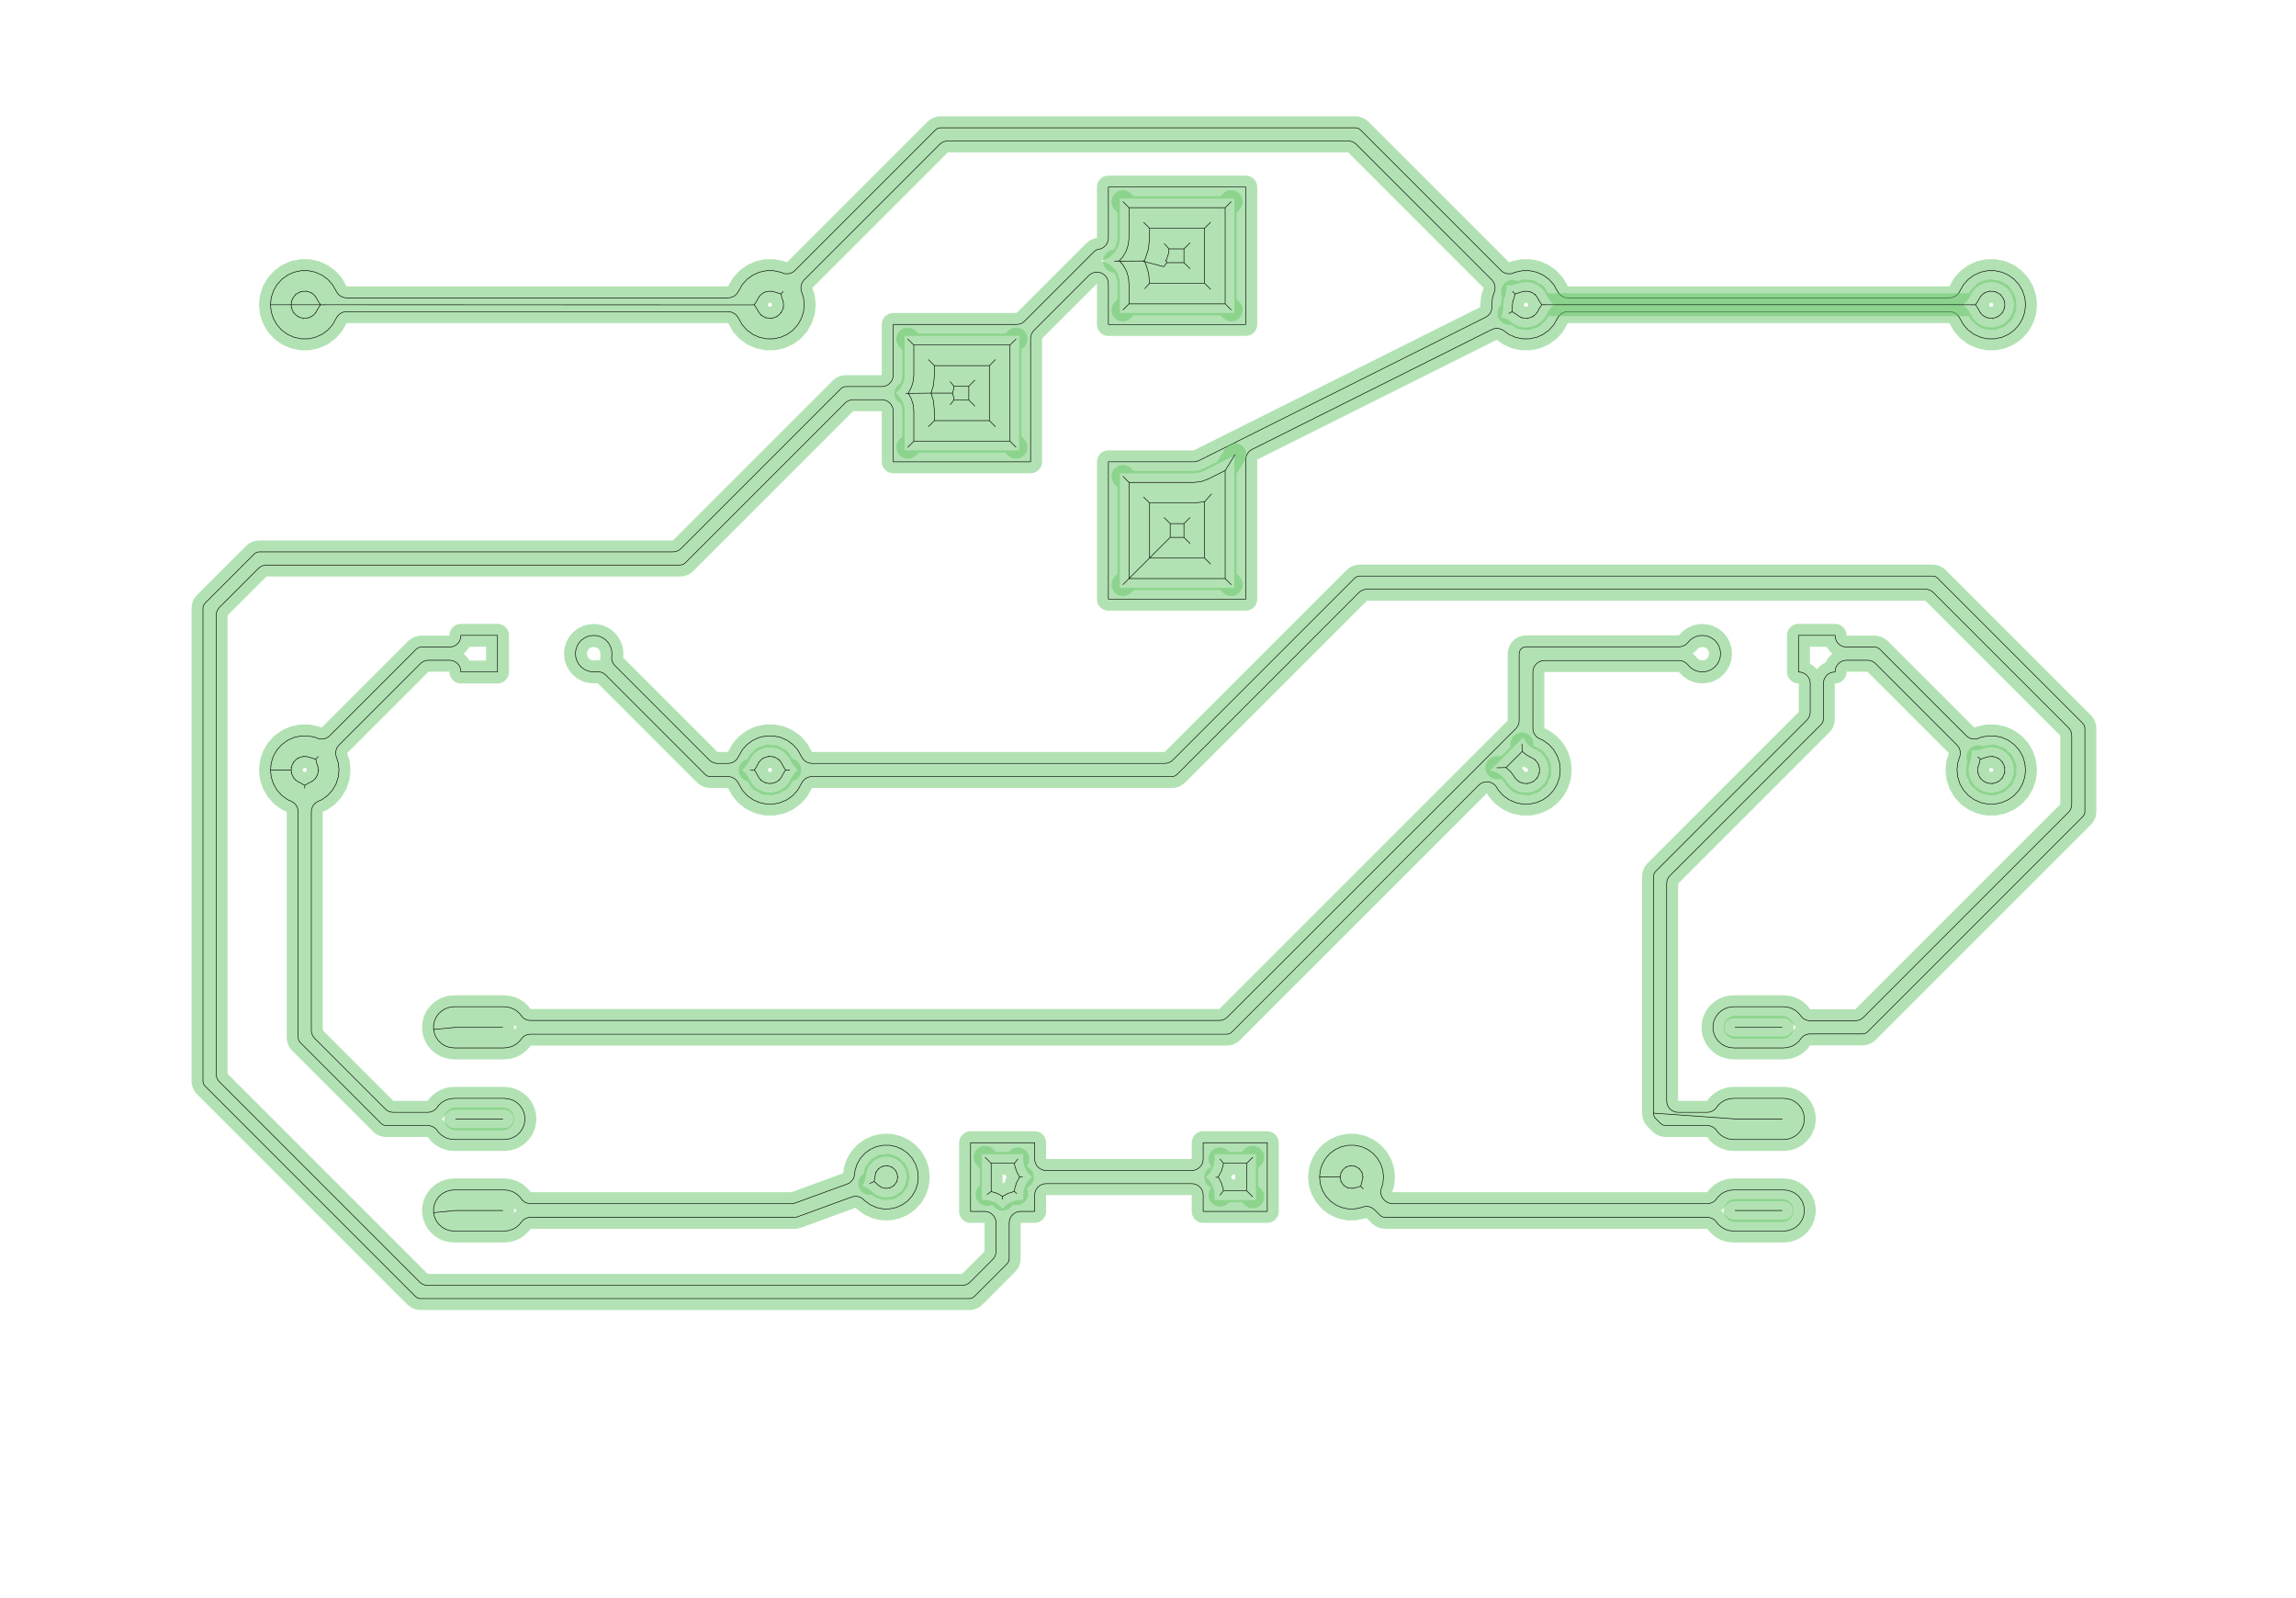 <?xml version="1.0" standalone="no"?>
<!DOCTYPE svg PUBLIC "-//W3C//DTD SVG 1.1//EN"
"http://www.w3.org/Graphics/SVG/1.1/DTD/svg11.dtd">
<!-- original:
<svg width="189.506" height="131.906" viewBox="0 0 3948.03 2748.03" version="1.1"
-->
<svg width="1895.06" height="1319.06" viewBox="0 0 3948.03 2748.03" version="1.1"
xmlns="http://www.w3.org/2000/svg"
xmlns:xlink="http://www.w3.org/1999/xlink">
<polyline points="465.108,524.016 466.396,536.262 470.202,547.974 476.358,558.64 484.598,567.792 494.562,575.03 505.812,580.038 517.858,582.598 530.172,582.598 542.218,580.038 553.468,575.03 563.432,567.792 571.628,558.688 578.964,545.784 581.378,542.42 584.444,539.636 588.022,537.552 591.958,536.266 596.076,535.83 1251.95,535.83 1256.07,536.266 1260.01,537.552 1263.59,539.636 1266.65,542.42 1269.07,545.784 1276.4,558.688 1284.6,567.792 1294.56,575.03 1305.81,580.038 1317.86,582.598 1330.17,582.598 1342.22,580.038 1353.47,575.03 1363.43,567.792 1371.67,558.64 1377.83,547.974 1381.63,536.262 1382.92,524.016 1381.63,511.768 1378.16,501.072 1377.36,497.558 1377.22,493.958 1377.74,490.394 1378.9,486.982 1380.66,483.84 1382.96,481.07 1615.94,248.094 1618.92,245.646 1622.32,243.826 1626.02,242.706 1629.86,242.328 2318.17,242.328 2322.01,242.706 2325.71,243.826 2329.11,245.646 2332.09,248.094 2565.07,481.07 2567.37,483.84 2569.13,486.984 2570.29,490.394 2570.81,493.96 2570.67,497.56 2569.87,501.072 2566.4,511.768 2565.11,524.014 2565.32,529.852 2564.54,533.744 2562.99,537.4 2560.74,540.67 2557.88,543.424 2554.53,545.548 2061.58,792.022 2057.3,793.574 2052.78,794.1 1905.9,794.1 1905.9,1030.33 2142.13,1030.33 2142.13,790.334 2142.46,786.722 2143.46,783.232 2145.07,779.984 2147.25,777.088 2149.93,774.64 2153.01,772.726 2565.05,566.708 2568.38,565.406 2571.89,564.728 2575.47,564.696 2578.99,565.314 2582.35,566.558 2585.42,568.39 2594.56,575.03 2605.81,580.038 2617.86,582.598 2630.17,582.598 2642.22,580.038 2653.47,575.03 2663.43,567.792 2671.63,558.688 2678.96,545.784 2681.38,542.42 2684.44,539.636 2688.02,537.552 2691.96,536.266 2696.08,535.83 3351.95,535.83 3356.07,536.266 3360.01,537.552 3363.59,539.636 3366.65,542.42 3369.07,545.784 3376.4,558.688 3384.6,567.792 3394.56,575.03 3405.81,580.038 3417.86,582.598 3430.17,582.598 3442.22,580.038 3453.47,575.03 3463.43,567.792 3471.67,558.64 3477.83,547.974 3481.63,536.262 3482.92,524.016 3481.63,511.768 3477.83,500.056 3471.67,489.39 3463.43,480.238 3453.47,473 3442.22,467.992 3430.17,465.432 3417.86,465.432 3405.81,467.992 3394.56,473 3384.6,480.238 3376.4,489.342 3369.07,502.246 3366.65,505.61 3363.59,508.394 3360.01,510.478 3356.07,511.764 3351.95,512.2 2696.08,512.2 2691.96,511.764 2688.02,510.478 2684.44,508.394 2681.38,505.61 2678.96,502.246 2671.63,489.342 2663.43,480.238 2653.47,473 2642.22,467.992 2630.17,465.432 2617.86,465.432 2605.81,467.992 2599.33,470.446 2595.41,470.91 2591.48,470.582 2587.69,469.478 2584.2,467.642 2581.15,465.146 2339.7,223.696 2337.25,221.684 2335.31,220.648 2333.2,220.008 2330.05,219.698 1617.98,219.698 1614.83,220.008 1612.72,220.648 1610.78,221.684 1608.33,223.696 1366.88,465.146 1363.83,467.642 1360.34,469.478 1356.55,470.582 1352.62,470.908 1348.7,470.446 1342.22,467.992 1330.17,465.432 1317.86,465.432 1305.81,467.992 1294.56,473 1284.6,480.238 1276.4,489.342 1269.07,502.246 1266.65,505.61 1263.59,508.394 1260.01,510.478 1256.07,511.764 1251.95,512.2 596.076,512.2 591.958,511.764 588.022,510.478 584.444,508.394 581.378,505.61 578.964,502.246 571.628,489.342 563.432,480.238 553.468,473 542.218,467.992 530.172,465.432 517.858,465.432 505.812,467.992 494.562,473 484.598,480.238 476.358,489.39 470.202,500.056 466.396,511.768 465.108,524.016 500.732,524.016 501.24,528.856 500.466,529.02 501.24,528.856 502.744,533.486 505.178,537.7 504.538,538.166 505.178,537.7 508.436,541.318 512.374,544.18 511.978,544.864 512.374,544.18 516.82,546.16 521.582,547.172 521.498,547.958 521.582,547.172 526.448,547.172 531.21,546.16 531.324,546.586 531.21,546.16 535.656,544.18 535.894,544.546 535.656,544.18 539.594,541.318 542.73,537.836 543.092,538.13 542.73,537.836 548.168,528.272 551.222,524.016 558.332,524.268 551.222,524.016 548.168,519.758 542.73,510.194 543.016,509.954 542.73,510.194 539.594,506.712 535.656,503.85 536.048,503.172 535.656,503.85 531.21,501.87 526.448,500.858 526.532,500.072 526.448,500.858 521.582,500.858 516.82,501.87 516.576,501.118 516.82,501.87 512.374,503.85 508.436,506.712 507.906,506.124 508.436,506.712 505.178,510.33 502.744,514.544 502.35,514.344 502.744,514.544 501.24,519.174 500.804,519.104 501.24,519.174 500.732,524.016 1289.7,524.268 1296.81,524.016 1299.86,519.758 1305.3,510.194 1305.01,509.954 1305.3,510.194 1308.44,506.712 1312.37,503.85 1312.14,503.484 1312.37,503.85 1316.82,501.87 1316.71,501.444 1316.82,501.87 1321.58,500.858 1326.45,500.858 1326.5,500.26 1326.45,500.858 1331.87,502.01 1341.03,505.034 1342.94,505.258 1346.73,501.426 1342.94,505.258 1344.47,512.02 1346.79,519.174 1347.11,519.13 1346.79,519.174 1347.3,524.016 1346.79,528.856 1347.56,529.02 1346.79,528.856 1345.29,533.486 1342.85,537.7 1343.49,538.166 1342.85,537.7 1339.59,541.318 1335.66,544.18 1336.05,544.864 1335.66,544.18 1331.21,546.16 1326.45,547.172 1326.53,547.958 1326.45,547.172 1321.58,547.172 1316.82,546.16 1316.58,546.912 1316.82,546.16 1312.37,544.18 1308.44,541.318 1307.76,542.034 1308.44,541.318 1305.3,537.836 1299.86,528.272 1296.81,524.016" style="stroke:rgb(103,198,105);stroke-width:39.37;fill:none;stroke-opacity:0.5;stroke-linecap:round;stroke-linejoin:round;;fill:none"/>
<polyline points="465.108,524.016 466.396,536.262 470.202,547.974 476.358,558.64 484.598,567.792 494.562,575.03 505.812,580.038 517.858,582.598 530.172,582.598 542.218,580.038 553.468,575.03 563.432,567.792 571.628,558.688 578.964,545.784 581.378,542.42 584.444,539.636 588.022,537.552 591.958,536.266 596.076,535.83 1251.95,535.83 1256.07,536.266 1260.01,537.552 1263.59,539.636 1266.65,542.42 1269.07,545.784 1276.4,558.688 1284.6,567.792 1294.56,575.03 1305.81,580.038 1317.86,582.598 1330.17,582.598 1342.22,580.038 1353.47,575.03 1363.43,567.792 1371.67,558.64 1377.83,547.974 1381.63,536.262 1382.92,524.016 1381.63,511.768 1378.16,501.072 1377.36,497.558 1377.22,493.958 1377.74,490.394 1378.9,486.982 1380.66,483.84 1382.96,481.07 1615.94,248.094 1618.92,245.646 1622.32,243.826 1626.02,242.706 1629.86,242.328 2318.17,242.328 2322.01,242.706 2325.71,243.826 2329.11,245.646 2332.09,248.094 2565.07,481.07 2567.37,483.84 2569.13,486.984 2570.29,490.394 2570.81,493.96 2570.67,497.56 2569.87,501.072 2566.4,511.768 2565.11,524.014 2565.32,529.852 2564.54,533.744 2562.99,537.4 2560.74,540.67 2557.88,543.424 2554.53,545.548 2061.58,792.022 2057.3,793.574 2052.78,794.1 1905.9,794.1 1905.9,1030.33 2142.13,1030.33 2142.13,790.334 2142.46,786.722 2143.46,783.232 2145.07,779.984 2147.25,777.088 2149.93,774.64 2153.01,772.726 2565.05,566.708 2568.38,565.406 2571.89,564.728 2575.47,564.696 2578.99,565.314 2582.35,566.558 2585.42,568.39 2594.56,575.03 2605.81,580.038 2617.86,582.598 2630.17,582.598 2642.22,580.038 2653.47,575.03 2663.43,567.792 2671.63,558.688 2678.96,545.784 2681.38,542.42 2684.44,539.636 2688.02,537.552 2691.96,536.266 2696.08,535.83 3351.95,535.83 3356.07,536.266 3360.01,537.552 3363.59,539.636 3366.65,542.42 3369.07,545.784 3376.4,558.688 3384.6,567.792 3394.56,575.03 3405.81,580.038 3417.86,582.598 3430.17,582.598 3442.22,580.038 3453.47,575.03 3463.43,567.792 3471.67,558.64 3477.83,547.974 3481.63,536.262 3482.92,524.016 3481.63,511.768 3477.83,500.056 3471.67,489.39 3463.43,480.238 3453.47,473 3442.22,467.992 3430.17,465.432 3417.86,465.432 3405.81,467.992 3394.56,473 3384.6,480.238 3376.4,489.342 3369.07,502.246 3366.65,505.61 3363.59,508.394 3360.01,510.478 3356.07,511.764 3351.95,512.2 2696.08,512.2 2691.96,511.764 2688.02,510.478 2684.44,508.394 2681.38,505.61 2678.96,502.246 2671.63,489.342 2663.43,480.238 2653.47,473 2642.22,467.992 2630.17,465.432 2617.86,465.432 2605.81,467.992 2599.33,470.446 2595.41,470.91 2591.48,470.582 2587.69,469.478 2584.2,467.642 2581.15,465.146 2339.7,223.696 2337.25,221.684 2335.31,220.648 2333.2,220.008 2330.05,219.698 1617.98,219.698 1614.83,220.008 1612.72,220.648 1610.78,221.684 1608.33,223.696 1366.88,465.146 1363.83,467.642 1360.34,469.478 1356.55,470.582 1352.62,470.908 1348.7,470.446 1342.22,467.992 1330.17,465.432 1317.86,465.432 1305.81,467.992 1294.56,473 1284.6,480.238 1276.4,489.342 1269.07,502.246 1266.65,505.61 1263.59,508.394 1260.01,510.478 1256.07,511.764 1251.95,512.2 596.076,512.2 591.958,511.764 588.022,510.478 584.444,508.394 581.378,505.61 578.964,502.246 571.628,489.342 563.432,480.238 553.468,473 542.218,467.992 530.172,465.432 517.858,465.432 505.812,467.992 494.562,473 484.598,480.238 476.358,489.39 470.202,500.056 466.396,511.768 465.108,524.016 500.732,524.016 501.24,528.856 500.466,529.02 501.24,528.856 502.744,533.486 505.178,537.7 504.538,538.166 505.178,537.7 508.436,541.318 512.374,544.18 511.978,544.864 512.374,544.18 516.82,546.16 521.582,547.172 521.498,547.958 521.582,547.172 526.448,547.172 531.21,546.16 531.324,546.586 531.21,546.16 535.656,544.18 535.894,544.546 535.656,544.18 539.594,541.318 542.73,537.836 543.092,538.13 542.73,537.836 548.168,528.272 551.222,524.016 558.332,524.268 551.222,524.016 548.168,519.758 542.73,510.194 543.016,509.954 542.73,510.194 539.594,506.712 535.656,503.85 536.048,503.172 535.656,503.85 531.21,501.87 526.448,500.858 526.532,500.072 526.448,500.858 521.582,500.858 516.82,501.87 516.576,501.118 516.82,501.87 512.374,503.85 508.436,506.712 507.906,506.124 508.436,506.712 505.178,510.33 502.744,514.544 502.35,514.344 502.744,514.544 501.24,519.174 500.804,519.104 501.24,519.174 500.732,524.016 1289.7,524.268 1296.81,524.016 1299.86,519.758 1305.3,510.194 1305.01,509.954 1305.3,510.194 1308.44,506.712 1312.37,503.85 1312.14,503.484 1312.37,503.85 1316.82,501.87 1316.71,501.444 1316.82,501.87 1321.58,500.858 1326.45,500.858 1326.5,500.26 1326.45,500.858 1331.87,502.01 1341.03,505.034 1342.94,505.258 1346.73,501.426 1342.94,505.258 1344.47,512.02 1346.79,519.174 1347.11,519.13 1346.79,519.174 1347.3,524.016 1346.79,528.856 1347.56,529.02 1346.79,528.856 1345.29,533.486 1342.85,537.7 1343.49,538.166 1342.85,537.7 1339.59,541.318 1335.66,544.18 1336.05,544.864 1335.66,544.18 1331.21,546.16 1326.45,547.172 1326.53,547.958 1326.45,547.172 1321.58,547.172 1316.82,546.16 1316.58,546.912 1316.82,546.16 1312.37,544.18 1308.44,541.318 1307.76,542.034 1308.44,541.318 1305.3,537.836 1299.86,528.272 1296.81,524.016" style="stroke:rgb(0,0,0);stroke-width:1px;fill:none;stroke-opacity:1;stroke-linecap:round;stroke-linejoin:round;;fill:none"/>
<polyline points="500.732,1324.02 501.24,1328.86 500.466,1329.02 501.24,1328.86 502.744,1333.49 505.178,1337.7 504.808,1337.94 505.178,1337.7 508.436,1341.32 508.188,1341.62 508.436,1341.32 512.374,1344.18 515.43,1345.54 524.016,1350.4 523.954,1355.4 524.016,1350.4 532.598,1345.54 535.656,1344.18 535.808,1344.39 535.656,1344.18 539.594,1341.32 542.852,1337.7 543.196,1337.98 542.852,1337.7 545.286,1333.49 545.698,1333.64 545.286,1333.49 546.79,1328.86 547.298,1324.02 548.166,1324.01 547.298,1324.02 546.79,1319.17 544.466,1312.02 542.936,1305.26 547.17,1301.16 542.936,1305.26 541.034,1305.03 531.864,1302.01 526.448,1300.86 526.488,1300.56 526.448,1300.86 521.582,1300.86 521.512,1300.42 521.582,1300.86 516.82,1301.87 512.374,1303.85 511.978,1303.17 512.374,1303.85 508.436,1306.71 505.178,1310.33 504.538,1309.86 505.178,1310.33 502.744,1314.54 501.24,1319.17 500.466,1319.01 501.24,1319.17 500.732,1324.02 465.108,1324.02 466.396,1336.26 470.202,1347.97 476.358,1358.64 484.598,1367.79 494.562,1375.03 501.022,1377.91 504.306,1379.76 507.176,1382.21 509.524,1385.17 511.266,1388.51 512.338,1392.13 512.7,1395.89 512.7,1783.47 513.01,1786.63 513.65,1788.73 514.686,1790.67 516.698,1793.12 654.904,1931.33 657.356,1933.34 659.296,1934.38 661.4,1935.02 664.556,1935.33 735.474,1935.33 739.162,1935.68 742.72,1936.71 746.022,1938.39 748.95,1940.67 751.4,1943.44 754.456,1947.65 759.944,1952.59 766.34,1956.29 773.364,1958.57 781.74,1959.45 866.29,1959.45 874.666,1958.57 881.69,1956.29 888.086,1952.59 893.574,1947.65 897.914,1941.68 900.918,1934.93 902.454,1927.71 902.454,1920.32 900.918,1913.1 897.914,1906.35 893.574,1900.38 888.086,1895.44 881.69,1891.74 874.666,1889.46 866.29,1888.58 781.74,1888.58 773.364,1889.46 766.34,1891.74 759.944,1895.44 754.456,1900.38 751.4,1904.59 748.95,1907.36 746.022,1909.64 742.72,1911.32 739.162,1912.35 735.474,1912.7 676.43,1912.7 672.59,1912.32 668.896,1911.2 665.494,1909.38 662.51,1906.93 541.096,1785.52 538.648,1782.53 536.828,1779.13 535.708,1775.44 535.33,1771.6 535.33,1395.89 535.692,1392.13 536.764,1388.51 538.506,1385.17 540.854,1382.21 543.724,1379.76 547.008,1377.91 553.468,1375.03 563.432,1367.79 571.672,1358.64 577.828,1347.97 581.634,1336.26 582.922,1324.02 581.634,1311.77 578.16,1301.07 577.364,1297.56 577.222,1293.96 577.74,1290.39 578.898,1286.98 580.658,1283.84 582.962,1281.07 722.936,1141.1 725.92,1138.65 729.322,1136.83 733.016,1135.71 736.856,1135.33 772.834,1135.33 776.674,1135.71 780.368,1136.83 783.77,1138.65 786.754,1141.1 789.202,1144.08 791.02,1147.48 792.14,1151.17 792.518,1155.51 855.512,1155.51 855.512,1092.52 792.518,1092.52 792.14,1096.86 791.02,1100.55 789.202,1103.95 786.754,1106.93 783.77,1109.38 780.368,1111.2 776.674,1112.32 772.834,1112.7 724.982,1112.7 721.826,1113.01 719.722,1113.65 717.782,1114.69 715.33,1116.7 566.882,1265.15 563.828,1267.64 560.336,1269.48 556.55,1270.58 552.618,1270.91 548.702,1270.45 542.218,1267.99 530.172,1265.43 517.858,1265.43 505.812,1267.99 494.562,1273 484.598,1280.24 476.358,1289.39 470.202,1300.06 466.396,1311.77 465.108,1324.02" style="stroke:rgb(103,198,105);stroke-width:39.37;fill:none;stroke-opacity:0.5;stroke-linecap:round;stroke-linejoin:round;;fill:none"/>
<polyline points="500.732,1324.02 501.24,1328.86 500.466,1329.02 501.24,1328.86 502.744,1333.49 505.178,1337.7 504.808,1337.94 505.178,1337.7 508.436,1341.32 508.188,1341.62 508.436,1341.32 512.374,1344.18 515.43,1345.54 524.016,1350.4 523.954,1355.4 524.016,1350.4 532.598,1345.54 535.656,1344.18 535.808,1344.39 535.656,1344.18 539.594,1341.32 542.852,1337.7 543.196,1337.98 542.852,1337.7 545.286,1333.49 545.698,1333.64 545.286,1333.49 546.79,1328.86 547.298,1324.02 548.166,1324.01 547.298,1324.02 546.79,1319.17 544.466,1312.02 542.936,1305.26 547.17,1301.16 542.936,1305.26 541.034,1305.03 531.864,1302.01 526.448,1300.86 526.488,1300.56 526.448,1300.86 521.582,1300.86 521.512,1300.42 521.582,1300.86 516.82,1301.87 512.374,1303.85 511.978,1303.17 512.374,1303.85 508.436,1306.71 505.178,1310.33 504.538,1309.86 505.178,1310.33 502.744,1314.54 501.24,1319.17 500.466,1319.01 501.24,1319.17 500.732,1324.02 465.108,1324.02 466.396,1336.26 470.202,1347.97 476.358,1358.64 484.598,1367.79 494.562,1375.03 501.022,1377.91 504.306,1379.76 507.176,1382.21 509.524,1385.17 511.266,1388.51 512.338,1392.13 512.7,1395.89 512.7,1783.47 513.01,1786.63 513.65,1788.73 514.686,1790.67 516.698,1793.12 654.904,1931.33 657.356,1933.34 659.296,1934.38 661.4,1935.02 664.556,1935.33 735.474,1935.33 739.162,1935.68 742.72,1936.71 746.022,1938.39 748.95,1940.67 751.4,1943.44 754.456,1947.65 759.944,1952.59 766.34,1956.29 773.364,1958.57 781.74,1959.45 866.29,1959.45 874.666,1958.57 881.69,1956.29 888.086,1952.59 893.574,1947.65 897.914,1941.68 900.918,1934.93 902.454,1927.71 902.454,1920.32 900.918,1913.1 897.914,1906.35 893.574,1900.38 888.086,1895.44 881.69,1891.74 874.666,1889.46 866.29,1888.58 781.74,1888.58 773.364,1889.46 766.34,1891.74 759.944,1895.44 754.456,1900.38 751.4,1904.59 748.95,1907.36 746.022,1909.64 742.72,1911.32 739.162,1912.35 735.474,1912.7 676.43,1912.7 672.59,1912.32 668.896,1911.2 665.494,1909.38 662.51,1906.93 541.096,1785.52 538.648,1782.53 536.828,1779.13 535.708,1775.44 535.33,1771.6 535.33,1395.89 535.692,1392.13 536.764,1388.51 538.506,1385.17 540.854,1382.21 543.724,1379.76 547.008,1377.91 553.468,1375.03 563.432,1367.79 571.672,1358.64 577.828,1347.97 581.634,1336.26 582.922,1324.02 581.634,1311.77 578.16,1301.07 577.364,1297.56 577.222,1293.96 577.74,1290.39 578.898,1286.98 580.658,1283.84 582.962,1281.07 722.936,1141.1 725.92,1138.65 729.322,1136.83 733.016,1135.71 736.856,1135.33 772.834,1135.33 776.674,1135.71 780.368,1136.83 783.77,1138.65 786.754,1141.1 789.202,1144.08 791.02,1147.48 792.14,1151.17 792.518,1155.51 855.512,1155.51 855.512,1092.52 792.518,1092.52 792.14,1096.86 791.02,1100.55 789.202,1103.95 786.754,1106.93 783.77,1109.38 780.368,1111.2 776.674,1112.32 772.834,1112.7 724.982,1112.7 721.826,1113.01 719.722,1113.65 717.782,1114.69 715.33,1116.7 566.882,1265.15 563.828,1267.64 560.336,1269.48 556.55,1270.58 552.618,1270.91 548.702,1270.45 542.218,1267.99 530.172,1265.43 517.858,1265.43 505.812,1267.99 494.562,1273 484.598,1280.24 476.358,1289.39 470.202,1300.06 466.396,1311.77 465.108,1324.02" style="stroke:rgb(0,0,0);stroke-width:1px;fill:none;stroke-opacity:1;stroke-linecap:round;stroke-linejoin:round;;fill:none"/>
<polyline points="348.998,1858.29 348.998,1046.4 349.308,1043.25 349.948,1041.14 350.984,1039.2 352.996,1036.75 436.752,952.996 439.204,950.984 441.144,949.948 443.248,949.308 446.404,948.998 1157.07,948.998 1160.91,948.62 1164.61,947.5 1168.01,945.68 1170.99,943.232 1445.53,668.698 1447.98,666.686 1449.92,665.65 1452.03,665.01 1455.18,664.7 1516.22,664.7 1520.06,664.322 1523.75,663.202 1527.15,661.382 1530.13,658.934 1532.58,655.952 1534.4,652.548 1535.52,648.856 1535.9,645.016 1535.9,557.9 1747.97,557.9 1751.81,557.522 1755.51,556.402 1758.91,554.582 1761.89,552.134 1881.53,432.498 1883.98,430.486 1885.92,429.45 1892.19,427.964 1895.98,426.302 1899.33,423.886 1902.11,420.824 1904.18,417.25 1905.47,413.32 1905.9,409.208 1905.9,321.7 2142.13,321.7 2142.13,557.93 1905.9,557.93 1905.9,487.656 1905.52,483.816 1904.4,480.122 1902.58,476.72 1900.13,473.736 1897.15,471.288 1893.75,469.47 1890.06,468.348 1886.22,467.97 1882.37,468.348 1878.68,469.47 1875.28,471.288 1872.3,473.736 1777.9,568.136 1775.45,571.12 1773.63,574.522 1772.51,578.216 1772.13,582.056 1772.13,794.13 1535.9,794.13 1535.9,707.016 1535.52,703.174 1534.4,699.482 1532.58,696.078 1530.13,693.096 1527.15,690.648 1523.75,688.828 1520.06,687.708 1516.22,687.33 1467.06,687.33 1463.22,687.708 1459.52,688.828 1456.12,690.648 1453.14,693.096 1178.6,967.63 1176.15,969.642 1174.21,970.678 1172.1,971.318 1168.95,971.628 458.278,971.628 454.438,972.006 450.744,973.126 447.342,974.946 444.358,977.394 377.394,1044.36 374.946,1047.34 373.126,1050.74 372.006,1054.44 371.628,1058.28 371.628,1846.42 372.006,1850.26 373.126,1853.95 374.946,1857.35 377.394,1860.34 721.588,2204.53 724.572,2206.98 727.974,2208.8 731.668,2209.92 735.508,2210.3 1654.31,2210.3 1658.15,2209.92 1661.85,2208.8 1665.25,2206.98 1668.23,2204.53 1706.93,2165.83 1709.38,2162.85 1711.2,2159.45 1712.32,2155.75 1712.7,2151.91 1712.7,2102.76 1712.32,2098.91 1711.2,2095.22 1709.38,2091.82 1706.93,2088.84 1703.95,2086.39 1700.55,2084.57 1696.86,2083.45 1693.02,2083.07 1668.9,2083.07 1668.9,1964.96 1779.13,1964.96 1779.13,1993.02 1779.51,1996.86 1780.63,2000.55 1782.45,2003.95 1784.9,2006.93 1787.88,2009.38 1791.29,2011.2 1794.98,2012.32 1798.82,2012.7 2049.21,2012.7 2053.05,2012.32 2056.74,2011.2 2060.15,2009.38 2063.13,2006.93 2065.58,2003.95 2067.4,2000.55 2068.52,1996.86 2068.89,1993.02 2068.89,1964.96 2179.13,1964.96 2179.13,2083.07 2068.89,2083.07 2068.89,2055.02 2068.52,2051.17 2067.4,2047.48 2065.58,2044.08 2063.13,2041.1 2060.15,2038.65 2056.74,2036.83 2053.05,2035.71 2049.21,2035.33 1798.82,2035.33 1794.98,2035.71 1791.29,2036.83 1787.88,2038.65 1784.9,2041.1 1782.45,2044.08 1780.63,2047.48 1779.51,2051.17 1779.13,2055.02 1779.13,2083.07 1755.02,2083.07 1751.17,2083.45 1747.48,2084.57 1744.08,2086.39 1741.1,2088.84 1738.65,2091.82 1736.83,2095.22 1735.71,2098.91 1735.33,2102.76 1735.33,2163.79 1735.02,2166.94 1734.38,2169.05 1733.34,2170.99 1731.33,2173.44 1675.84,2228.93 1673.39,2230.94 1671.45,2231.98 1669.34,2232.62 1666.19,2232.93 723.634,2232.93 720.478,2232.62 718.374,2231.98 716.434,2230.94 713.982,2228.93 352.996,1867.94 350.984,1865.49 349.948,1863.55 349.308,1861.45 348.998,1858.29" style="stroke:rgb(103,198,105);stroke-width:39.37;fill:none;stroke-opacity:0.5;stroke-linecap:round;stroke-linejoin:round;;fill:none"/>
<polyline points="348.998,1858.29 348.998,1046.4 349.308,1043.25 349.948,1041.14 350.984,1039.2 352.996,1036.75 436.752,952.996 439.204,950.984 441.144,949.948 443.248,949.308 446.404,948.998 1157.07,948.998 1160.91,948.62 1164.61,947.5 1168.01,945.68 1170.99,943.232 1445.53,668.698 1447.98,666.686 1449.92,665.65 1452.03,665.01 1455.18,664.7 1516.22,664.7 1520.06,664.322 1523.75,663.202 1527.15,661.382 1530.13,658.934 1532.58,655.952 1534.4,652.548 1535.52,648.856 1535.9,645.016 1535.9,557.9 1747.97,557.9 1751.81,557.522 1755.51,556.402 1758.91,554.582 1761.89,552.134 1881.53,432.498 1883.98,430.486 1885.92,429.45 1892.19,427.964 1895.98,426.302 1899.33,423.886 1902.11,420.824 1904.18,417.25 1905.47,413.32 1905.9,409.208 1905.9,321.7 2142.13,321.7 2142.13,557.93 1905.9,557.93 1905.9,487.656 1905.52,483.816 1904.4,480.122 1902.58,476.72 1900.13,473.736 1897.15,471.288 1893.75,469.47 1890.06,468.348 1886.22,467.97 1882.37,468.348 1878.68,469.47 1875.28,471.288 1872.3,473.736 1777.9,568.136 1775.45,571.12 1773.63,574.522 1772.51,578.216 1772.13,582.056 1772.13,794.13 1535.9,794.13 1535.9,707.016 1535.52,703.174 1534.4,699.482 1532.58,696.078 1530.13,693.096 1527.15,690.648 1523.75,688.828 1520.06,687.708 1516.22,687.33 1467.06,687.33 1463.22,687.708 1459.52,688.828 1456.12,690.648 1453.14,693.096 1178.6,967.63 1176.15,969.642 1174.21,970.678 1172.1,971.318 1168.95,971.628 458.278,971.628 454.438,972.006 450.744,973.126 447.342,974.946 444.358,977.394 377.394,1044.36 374.946,1047.34 373.126,1050.74 372.006,1054.44 371.628,1058.28 371.628,1846.42 372.006,1850.26 373.126,1853.95 374.946,1857.35 377.394,1860.34 721.588,2204.53 724.572,2206.98 727.974,2208.8 731.668,2209.92 735.508,2210.3 1654.31,2210.3 1658.15,2209.92 1661.85,2208.8 1665.25,2206.98 1668.23,2204.53 1706.93,2165.83 1709.38,2162.85 1711.2,2159.45 1712.32,2155.75 1712.7,2151.91 1712.7,2102.76 1712.32,2098.91 1711.2,2095.22 1709.38,2091.82 1706.93,2088.84 1703.95,2086.39 1700.55,2084.57 1696.86,2083.45 1693.02,2083.07 1668.9,2083.07 1668.9,1964.96 1779.13,1964.96 1779.13,1993.02 1779.51,1996.86 1780.63,2000.55 1782.45,2003.95 1784.9,2006.93 1787.88,2009.38 1791.29,2011.2 1794.98,2012.32 1798.82,2012.7 2049.21,2012.7 2053.05,2012.32 2056.74,2011.2 2060.15,2009.38 2063.13,2006.93 2065.58,2003.95 2067.4,2000.55 2068.52,1996.86 2068.89,1993.02 2068.89,1964.96 2179.13,1964.96 2179.13,2083.07 2068.89,2083.07 2068.89,2055.02 2068.52,2051.17 2067.4,2047.48 2065.58,2044.08 2063.13,2041.1 2060.15,2038.65 2056.74,2036.83 2053.05,2035.71 2049.21,2035.33 1798.82,2035.33 1794.98,2035.71 1791.29,2036.83 1787.88,2038.65 1784.9,2041.1 1782.45,2044.08 1780.63,2047.48 1779.51,2051.17 1779.13,2055.02 1779.13,2083.07 1755.02,2083.07 1751.17,2083.45 1747.48,2084.57 1744.08,2086.39 1741.1,2088.84 1738.65,2091.82 1736.83,2095.22 1735.71,2098.91 1735.33,2102.76 1735.33,2163.79 1735.02,2166.94 1734.38,2169.05 1733.34,2170.99 1731.33,2173.44 1675.84,2228.93 1673.39,2230.94 1671.45,2231.98 1669.34,2232.62 1666.19,2232.93 723.634,2232.93 720.478,2232.62 718.374,2231.98 716.434,2230.94 713.982,2228.93 352.996,1867.94 350.984,1865.49 349.948,1863.55 349.308,1861.45 348.998,1858.29" style="stroke:rgb(0,0,0);stroke-width:1px;fill:none;stroke-opacity:1;stroke-linecap:round;stroke-linejoin:round;;fill:none"/>
<polyline points="745.576,2085.19 747.112,2092.41 750.116,2099.16 754.456,2105.13 759.944,2110.07 766.34,2113.77 773.364,2116.05 781.74,2116.93 866.29,2116.93 874.666,2116.05 881.69,2113.77 888.086,2110.07 893.574,2105.13 898.718,2098.65 901.644,2096.37 904.946,2094.69 908.504,2093.66 912.192,2093.31 1365.67,2093.31 1368.58,2093.06 1371.39,2092.3 1464.65,2058.26 1468.41,2057.3 1472.3,2057.09 1476.15,2057.65 1479.81,2058.96 1483.15,2060.96 1487.21,2064.9 1496.51,2071.65 1507.02,2076.33 1518.26,2078.72 1529.77,2078.72 1541.01,2076.33 1551.52,2071.65 1560.82,2064.9 1568.52,2056.35 1574.27,2046.39 1577.82,2035.45 1579.02,2024.02 1577.82,2012.58 1574.27,2001.64 1568.52,1991.68 1560.82,1983.13 1551.52,1976.38 1541.01,1971.7 1529.77,1969.31 1518.26,1969.31 1507.02,1971.7 1496.51,1976.38 1487.21,1983.13 1479.51,1991.68 1473.76,2001.64 1470.21,2012.58 1469.47,2019.59 1468.75,2023.18 1467.38,2026.57 1465.41,2029.65 1462.9,2032.31 1459.95,2034.46 1456.64,2036.03 1367.71,2068.49 1364.39,2069.38 1360.96,2069.68 912.192,2069.68 908.504,2069.33 904.946,2068.3 901.644,2066.62 898.716,2064.34 893.574,2057.86 888.086,2052.92 881.69,2049.22 874.666,2046.94 866.29,2046.06 781.74,2046.06 773.364,2046.94 766.34,2049.22 759.944,2052.92 754.456,2057.86 750.116,2063.83 747.112,2070.58 745.576,2077.8 745.576,2085.19 783.596,2081.49 864.484,2081.5" style="stroke:rgb(103,198,105);stroke-width:39.37;fill:none;stroke-opacity:0.5;stroke-linecap:round;stroke-linejoin:round;;fill:none"/>
<polyline points="745.576,2085.19 747.112,2092.41 750.116,2099.16 754.456,2105.13 759.944,2110.07 766.34,2113.77 773.364,2116.05 781.74,2116.93 866.29,2116.93 874.666,2116.05 881.69,2113.77 888.086,2110.07 893.574,2105.13 898.718,2098.65 901.644,2096.37 904.946,2094.69 908.504,2093.66 912.192,2093.31 1365.67,2093.31 1368.58,2093.06 1371.39,2092.3 1464.65,2058.26 1468.41,2057.3 1472.3,2057.09 1476.15,2057.65 1479.81,2058.96 1483.15,2060.96 1487.21,2064.9 1496.51,2071.65 1507.02,2076.33 1518.26,2078.72 1529.77,2078.72 1541.01,2076.33 1551.52,2071.65 1560.82,2064.9 1568.52,2056.35 1574.27,2046.39 1577.82,2035.45 1579.02,2024.02 1577.82,2012.58 1574.27,2001.64 1568.52,1991.68 1560.82,1983.13 1551.52,1976.38 1541.01,1971.7 1529.77,1969.31 1518.26,1969.31 1507.02,1971.7 1496.51,1976.38 1487.21,1983.13 1479.51,1991.68 1473.76,2001.64 1470.21,2012.58 1469.47,2019.59 1468.75,2023.18 1467.38,2026.57 1465.41,2029.65 1462.9,2032.31 1459.95,2034.46 1456.64,2036.03 1367.71,2068.49 1364.39,2069.38 1360.96,2069.68 912.192,2069.68 908.504,2069.33 904.946,2068.3 901.644,2066.62 898.716,2064.34 893.574,2057.86 888.086,2052.92 881.69,2049.22 874.666,2046.94 866.29,2046.06 781.74,2046.06 773.364,2046.94 766.34,2049.22 759.944,2052.92 754.456,2057.86 750.116,2063.83 747.112,2070.58 745.576,2077.8 745.576,2085.19 783.596,2081.49 864.484,2081.5" style="stroke:rgb(0,0,0);stroke-width:1px;fill:none;stroke-opacity:1;stroke-linecap:round;stroke-linejoin:round;;fill:none"/>
<polyline points="864.484,1924.02 783.546,1924.02" style="stroke:rgb(103,198,105);stroke-width:39.37;fill:none;stroke-opacity:0.5;stroke-linecap:round;stroke-linejoin:round;;fill:none"/>
<polyline points="864.484,1924.02 783.546,1924.02" style="stroke:rgb(0,0,0);stroke-width:1px;fill:none;stroke-opacity:1;stroke-linecap:round;stroke-linejoin:round;;fill:none"/>
<polyline points="745.576,1770.23 747.112,1777.45 750.116,1784.2 754.456,1790.17 759.944,1795.11 766.34,1798.81 773.364,1801.09 781.74,1801.97 866.29,1801.97 874.666,1801.09 881.69,1798.81 888.086,1795.11 893.574,1790.17 898.718,1783.68 901.646,1781.41 904.948,1779.73 908.506,1778.7 912.194,1778.35 2108.66,1778.35 2111.91,1778.03 2114.11,1777.36 2116.13,1776.28 2118.66,1774.2 2542.8,1350.07 2545.9,1347.54 2549.45,1345.69 2553.3,1344.6 2557.29,1344.31 2561.26,1344.83 2565.04,1346.15 2568.47,1348.2 2571.42,1350.9 2573.76,1354.15 2576.36,1358.64 2584.6,1367.79 2594.56,1375.03 2605.81,1380.04 2617.86,1382.6 2630.17,1382.6 2642.22,1380.04 2653.47,1375.03 2663.43,1367.79 2671.67,1358.64 2677.83,1347.97 2681.63,1336.26 2682.92,1324.02 2681.63,1311.77 2677.83,1300.06 2671.67,1289.39 2663.43,1280.24 2653.47,1273 2647.49,1270.34 2644.2,1268.48 2641.33,1266.03 2638.98,1263.07 2637.24,1259.73 2636.17,1256.11 2635.81,1252.35 2635.83,1155.51 2636.21,1151.67 2637.33,1147.98 2639.15,1144.58 2641.6,1141.59 2644.58,1139.15 2647.98,1137.33 2651.68,1136.21 2655.52,1135.83 2887.03,1135.83 2891.13,1136.26 2895.04,1137.53 2898.6,1139.59 2901.66,1142.34 2906.16,1147.34 2911.47,1151.2 2917.47,1153.87 2923.88,1155.23 2930.45,1155.23 2936.86,1153.87 2942.86,1151.2 2948.17,1147.34 2952.56,1142.46 2955.84,1136.78 2957.87,1130.54 2958.55,1124.01 2957.87,1117.49 2955.84,1111.25 2952.56,1105.57 2948.17,1100.69 2942.86,1096.83 2936.86,1094.16 2930.45,1092.8 2923.88,1092.8 2917.47,1094.16 2911.47,1096.83 2906.16,1100.69 2901.66,1105.69 2898.6,1108.44 2895.04,1110.5 2891.13,1111.77 2887.03,1112.2 2624.98,1112.2 2621.73,1112.52 2619.53,1113.19 2617.5,1114.27 2615.73,1115.73 2614.27,1117.5 2613.19,1119.53 2612.52,1121.73 2612.2,1124.98 2612.2,1239.1 2611.82,1242.94 2610.7,1246.63 2608.88,1250.03 2606.43,1253.01 2110.49,1748.95 2107.51,1751.4 2104.11,1753.22 2100.42,1754.34 2096.57,1754.72 912.192,1754.72 908.502,1754.37 904.944,1753.34 901.644,1751.65 898.716,1749.38 893.574,1742.9 888.086,1737.96 881.69,1734.26 874.666,1731.98 866.29,1731.1 781.74,1731.1 773.364,1731.98 766.34,1734.26 759.944,1737.96 754.456,1742.9 750.116,1748.87 747.112,1755.62 745.576,1762.84 745.576,1770.23 783.546,1766.53 864.484,1766.53" style="stroke:rgb(103,198,105);stroke-width:39.37;fill:none;stroke-opacity:0.5;stroke-linecap:round;stroke-linejoin:round;;fill:none"/>
<polyline points="745.576,1770.23 747.112,1777.45 750.116,1784.2 754.456,1790.17 759.944,1795.11 766.34,1798.81 773.364,1801.09 781.74,1801.97 866.29,1801.97 874.666,1801.09 881.69,1798.81 888.086,1795.11 893.574,1790.17 898.718,1783.68 901.646,1781.41 904.948,1779.73 908.506,1778.7 912.194,1778.35 2108.66,1778.35 2111.91,1778.03 2114.11,1777.36 2116.13,1776.28 2118.66,1774.2 2542.8,1350.07 2545.9,1347.54 2549.45,1345.69 2553.3,1344.6 2557.29,1344.31 2561.26,1344.83 2565.04,1346.15 2568.47,1348.2 2571.42,1350.9 2573.76,1354.15 2576.36,1358.64 2584.6,1367.79 2594.56,1375.03 2605.81,1380.04 2617.86,1382.6 2630.17,1382.6 2642.22,1380.04 2653.47,1375.03 2663.43,1367.79 2671.67,1358.64 2677.83,1347.97 2681.63,1336.26 2682.92,1324.02 2681.63,1311.77 2677.83,1300.06 2671.67,1289.39 2663.43,1280.24 2653.47,1273 2647.49,1270.34 2644.2,1268.48 2641.33,1266.03 2638.98,1263.07 2637.24,1259.73 2636.17,1256.11 2635.81,1252.35 2635.83,1155.51 2636.21,1151.67 2637.33,1147.98 2639.15,1144.58 2641.6,1141.59 2644.58,1139.15 2647.98,1137.33 2651.68,1136.21 2655.52,1135.83 2887.03,1135.83 2891.13,1136.26 2895.04,1137.53 2898.6,1139.59 2901.66,1142.34 2906.16,1147.34 2911.47,1151.2 2917.47,1153.87 2923.88,1155.23 2930.45,1155.23 2936.86,1153.87 2942.86,1151.2 2948.17,1147.34 2952.56,1142.46 2955.84,1136.78 2957.87,1130.54 2958.55,1124.01 2957.87,1117.49 2955.84,1111.25 2952.56,1105.57 2948.17,1100.69 2942.86,1096.83 2936.86,1094.16 2930.45,1092.8 2923.88,1092.8 2917.47,1094.16 2911.47,1096.83 2906.16,1100.69 2901.66,1105.69 2898.6,1108.44 2895.04,1110.5 2891.13,1111.77 2887.03,1112.2 2624.98,1112.2 2621.73,1112.52 2619.53,1113.19 2617.5,1114.27 2615.73,1115.73 2614.27,1117.5 2613.19,1119.53 2612.52,1121.73 2612.2,1124.98 2612.2,1239.1 2611.82,1242.94 2610.7,1246.63 2608.88,1250.03 2606.43,1253.01 2110.49,1748.95 2107.51,1751.4 2104.11,1753.22 2100.42,1754.34 2096.57,1754.72 912.192,1754.72 908.502,1754.37 904.944,1753.34 901.644,1751.65 898.716,1749.38 893.574,1742.9 888.086,1737.96 881.69,1734.26 874.666,1731.98 866.29,1731.1 781.74,1731.1 773.364,1731.98 766.34,1734.26 759.944,1737.96 754.456,1742.9 750.116,1748.87 747.112,1755.62 745.576,1762.84 745.576,1770.23 783.546,1766.53 864.484,1766.53" style="stroke:rgb(0,0,0);stroke-width:1px;fill:none;stroke-opacity:1;stroke-linecap:round;stroke-linejoin:round;;fill:none"/>
<polyline points="989.478,1124.01 990.164,1130.54 992.192,1136.78 995.472,1142.46 999.862,1147.34 1005.17,1151.2 1011.17,1153.87 1017.58,1155.23 1024.71,1155.23 1027.42,1154.93 1031.31,1155.28 1035.06,1156.39 1038.52,1158.22 1041.54,1160.7 1212.18,1331.33 1214.63,1333.34 1216.57,1334.38 1218.68,1335.02 1221.83,1335.33 1251.79,1335.33 1255.88,1335.76 1259.8,1337.03 1263.36,1339.09 1266.42,1341.84 1268.84,1345.17 1276.36,1358.64 1284.6,1367.79 1294.56,1375.03 1305.81,1380.04 1317.86,1382.6 1330.17,1382.6 1342.22,1380.04 1353.47,1375.03 1363.43,1367.79 1371.67,1358.64 1379.19,1345.17 1381.61,1341.84 1384.67,1339.09 1388.23,1337.03 1392.15,1335.76 1396.24,1335.33 2014.65,1335.33 2017.8,1335.02 2019.91,1334.38 2021.85,1333.34 2024.3,1331.33 2336.71,1018.91 2339.7,1016.47 2343.1,1014.65 2346.79,1013.53 2350.63,1013.15 3310.55,1013.15 3314.39,1013.53 3318.08,1014.65 3321.48,1016.47 3324.47,1018.91 3556.63,1251.08 3559.08,1254.06 3560.9,1257.46 3562.02,1261.16 3562.4,1265 3562.4,1383.03 3562.02,1386.87 3560.9,1390.56 3559.08,1393.97 3556.63,1396.95 3204.13,1749.45 3201.15,1751.9 3197.74,1753.72 3194.05,1754.84 3190.21,1755.22 3112.55,1755.22 3108.87,1754.87 3105.31,1753.84 3102.01,1752.15 3099.08,1749.88 3096.63,1747.1 3093.57,1742.9 3088.09,1737.96 3081.69,1734.26 3074.67,1731.98 3066.29,1731.1 2981.74,1731.1 2973.36,1731.98 2966.34,1734.26 2959.94,1737.96 2954.46,1742.9 2950.12,1748.87 2947.11,1755.62 2945.58,1762.84 2945.58,1770.23 2947.11,1777.45 2950.12,1784.2 2954.46,1790.17 2959.94,1795.11 2966.34,1798.81 2973.36,1801.09 2981.74,1801.97 3066.29,1801.97 3074.67,1801.09 3081.69,1798.81 3088.09,1795.11 3093.57,1790.17 3096.63,1785.96 3099.08,1783.18 3102.01,1780.91 3105.31,1779.23 3108.87,1778.2 3112.56,1777.85 3202.08,1777.85 3205.24,1777.54 3207.34,1776.9 3209.28,1775.86 3211.74,1773.85 3581.03,1404.56 3583.04,1402.1 3584.08,1400.16 3584.72,1398.06 3585.03,1394.9 3585.03,1253.12 3584.72,1249.97 3584.08,1247.86 3583.04,1245.92 3581.03,1243.47 3332.07,994.516 3329.62,992.504 3327.68,991.468 3325.58,990.828 3322.42,990.518 2338.76,990.518 2335.6,990.828 2333.5,991.468 2331.56,992.504 2329.11,994.516 2016.69,1306.93 2013.71,1309.38 2010.31,1311.2 2006.61,1312.32 2002.77,1312.7 1396.24,1312.7 1392.15,1312.27 1388.23,1311 1384.67,1308.94 1381.61,1306.19 1379.19,1302.86 1371.67,1289.39 1363.43,1280.24 1353.47,1273 1342.22,1267.99 1330.17,1265.43 1317.86,1265.43 1305.81,1267.99 1294.56,1273 1284.6,1280.24 1276.36,1289.39 1268.84,1302.86 1266.42,1306.19 1263.36,1308.94 1259.8,1311 1255.88,1312.27 1251.79,1312.7 1233.71,1312.7 1229.87,1312.32 1226.17,1311.2 1222.77,1309.38 1219.79,1306.93 1057.43,1144.58 1055.18,1141.89 1053.45,1138.85 1052.28,1135.55 1051.72,1132.1 1052.25,1124.02 1051.57,1117.49 1049.54,1111.25 1046.26,1105.57 1041.87,1100.69 1036.56,1096.83 1030.56,1094.16 1024.15,1092.8 1017.58,1092.8 1011.17,1094.16 1005.17,1096.83 999.862,1100.69 995.472,1105.57 992.192,1111.25 990.164,1117.49 989.478,1124.01" style="stroke:rgb(103,198,105);stroke-width:39.37;fill:none;stroke-opacity:0.5;stroke-linecap:round;stroke-linejoin:round;;fill:none"/>
<polyline points="989.478,1124.01 990.164,1130.54 992.192,1136.78 995.472,1142.46 999.862,1147.34 1005.17,1151.2 1011.17,1153.87 1017.58,1155.23 1024.71,1155.23 1027.42,1154.93 1031.31,1155.28 1035.06,1156.39 1038.52,1158.22 1041.54,1160.7 1212.18,1331.33 1214.63,1333.34 1216.57,1334.38 1218.68,1335.02 1221.83,1335.33 1251.79,1335.33 1255.88,1335.76 1259.8,1337.03 1263.36,1339.09 1266.42,1341.84 1268.84,1345.17 1276.36,1358.64 1284.6,1367.79 1294.56,1375.03 1305.81,1380.04 1317.86,1382.6 1330.17,1382.6 1342.22,1380.04 1353.47,1375.03 1363.43,1367.79 1371.67,1358.64 1379.19,1345.17 1381.61,1341.84 1384.67,1339.09 1388.23,1337.03 1392.15,1335.76 1396.24,1335.33 2014.65,1335.33 2017.8,1335.02 2019.91,1334.38 2021.85,1333.34 2024.3,1331.33 2336.71,1018.91 2339.7,1016.47 2343.1,1014.65 2346.79,1013.53 2350.63,1013.15 3310.55,1013.15 3314.39,1013.53 3318.08,1014.65 3321.48,1016.47 3324.47,1018.91 3556.63,1251.08 3559.08,1254.06 3560.9,1257.46 3562.02,1261.16 3562.4,1265 3562.4,1383.03 3562.02,1386.87 3560.9,1390.56 3559.08,1393.97 3556.63,1396.95 3204.13,1749.45 3201.15,1751.9 3197.74,1753.72 3194.05,1754.84 3190.21,1755.22 3112.55,1755.22 3108.87,1754.87 3105.31,1753.84 3102.01,1752.15 3099.08,1749.88 3096.63,1747.1 3093.57,1742.9 3088.09,1737.96 3081.69,1734.26 3074.67,1731.98 3066.29,1731.1 2981.74,1731.1 2973.36,1731.98 2966.34,1734.26 2959.94,1737.96 2954.46,1742.9 2950.12,1748.87 2947.11,1755.62 2945.58,1762.84 2945.58,1770.23 2947.11,1777.45 2950.12,1784.2 2954.46,1790.17 2959.94,1795.11 2966.34,1798.81 2973.36,1801.09 2981.74,1801.97 3066.29,1801.97 3074.67,1801.09 3081.69,1798.81 3088.09,1795.11 3093.57,1790.17 3096.63,1785.96 3099.08,1783.18 3102.01,1780.91 3105.31,1779.23 3108.87,1778.2 3112.56,1777.85 3202.08,1777.85 3205.24,1777.54 3207.34,1776.9 3209.28,1775.86 3211.74,1773.85 3581.03,1404.56 3583.04,1402.1 3584.08,1400.16 3584.72,1398.06 3585.03,1394.9 3585.03,1253.12 3584.72,1249.97 3584.08,1247.86 3583.04,1245.92 3581.03,1243.47 3332.07,994.516 3329.62,992.504 3327.68,991.468 3325.58,990.828 3322.42,990.518 2338.76,990.518 2335.6,990.828 2333.5,991.468 2331.56,992.504 2329.11,994.516 2016.69,1306.93 2013.71,1309.38 2010.31,1311.2 2006.61,1312.32 2002.77,1312.7 1396.24,1312.7 1392.15,1312.27 1388.23,1311 1384.67,1308.94 1381.61,1306.19 1379.19,1302.86 1371.67,1289.39 1363.43,1280.24 1353.47,1273 1342.22,1267.99 1330.17,1265.43 1317.86,1265.43 1305.81,1267.99 1294.56,1273 1284.6,1280.24 1276.36,1289.39 1268.84,1302.86 1266.42,1306.19 1263.36,1308.94 1259.8,1311 1255.88,1312.27 1251.79,1312.7 1233.71,1312.7 1229.87,1312.32 1226.17,1311.2 1222.77,1309.38 1219.79,1306.93 1057.43,1144.58 1055.18,1141.89 1053.45,1138.85 1052.28,1135.55 1051.72,1132.1 1052.25,1124.02 1051.57,1117.49 1049.54,1111.25 1046.26,1105.57 1041.87,1100.69 1036.56,1096.83 1030.56,1094.16 1024.15,1092.8 1017.58,1092.8 1011.17,1094.16 1005.17,1096.83 999.862,1100.69 995.472,1105.57 992.192,1111.25 990.164,1117.49 989.478,1124.01" style="stroke:rgb(0,0,0);stroke-width:1px;fill:none;stroke-opacity:1;stroke-linecap:round;stroke-linejoin:round;;fill:none"/>
<polyline points="1351.01,1324.02 1348.51,1320.57 1342.85,1310.33 1339.59,1306.71 1340.26,1306 1339.59,1306.71 1335.66,1303.85 1331.21,1301.87 1331.45,1301.12 1331.21,1301.87 1326.45,1300.86 1321.58,1300.86 1321.5,1300.07 1321.58,1300.86 1316.82,1301.87 1312.37,1303.85 1311.98,1303.17 1312.37,1303.85 1308.44,1306.71 1305.18,1310.33 1304.87,1310.07 1305.18,1310.33 1299.52,1320.57 1297.02,1324.02 1290.02,1324.33 1297.02,1324.02 1299.52,1327.46 1305.18,1337.7 1308.44,1341.32 1307.73,1342.06 1308.44,1341.32 1312.37,1344.18 1316.82,1346.16 1316.58,1346.91 1316.82,1346.16 1321.58,1347.17 1326.45,1347.17 1326.47,1347.61 1326.45,1347.17 1331.21,1346.16 1331.37,1346.57 1331.21,1346.16 1335.66,1344.18 1339.59,1341.32 1340.26,1342.03 1339.59,1341.32 1342.85,1337.7 1348.51,1327.46 1351.01,1324.02 1358.03,1324.02" style="stroke:rgb(103,198,105);stroke-width:39.37;fill:none;stroke-opacity:0.5;stroke-linecap:round;stroke-linejoin:round;;fill:none"/>
<polyline points="1351.01,1324.02 1348.51,1320.57 1342.85,1310.33 1339.59,1306.71 1340.26,1306 1339.59,1306.71 1335.66,1303.85 1331.21,1301.87 1331.45,1301.12 1331.21,1301.87 1326.45,1300.86 1321.58,1300.86 1321.5,1300.07 1321.58,1300.86 1316.82,1301.87 1312.37,1303.85 1311.98,1303.17 1312.37,1303.85 1308.44,1306.71 1305.18,1310.33 1304.87,1310.07 1305.18,1310.33 1299.52,1320.57 1297.02,1324.02 1290.02,1324.33 1297.02,1324.02 1299.52,1327.46 1305.18,1337.7 1308.44,1341.32 1307.73,1342.06 1308.44,1341.32 1312.37,1344.18 1316.82,1346.16 1316.58,1346.91 1316.82,1346.16 1321.58,1347.17 1326.45,1347.17 1326.47,1347.61 1326.45,1347.17 1331.21,1346.16 1331.37,1346.57 1331.21,1346.16 1335.66,1344.18 1339.59,1341.32 1340.26,1342.03 1339.59,1341.32 1342.85,1337.7 1348.51,1327.46 1351.01,1324.02 1358.03,1324.02" style="stroke:rgb(0,0,0);stroke-width:1px;fill:none;stroke-opacity:1;stroke-linecap:round;stroke-linejoin:round;;fill:none"/>
<polyline points="1495.61,2034.99 1503.01,2031.77 1504.7,2023.3 1505.05,2019.98 1506.3,2016.13 1505.58,2015.81 1506.3,2016.13 1508.33,2012.62 1511.04,2009.61 1510.51,2009.02 1511.04,2009.61 1514.32,2007.23 1518.02,2005.58 1517.78,2004.82 1518.02,2005.58 1521.99,2004.73 1526.04,2004.73 1526.12,2003.95 1526.04,2004.73 1530.01,2005.58 1533.71,2007.23 1534.1,2006.54 1533.71,2007.23 1536.99,2009.61 1539.7,2012.62 1540.04,2012.34 1539.7,2012.62 1541.73,2016.13 1542.14,2015.97 1541.73,2016.13 1542.98,2019.98 1543.4,2024.01 1544.19,2024.01 1543.4,2024.01 1542.98,2028.05 1541.73,2031.9 1542.45,2032.22 1541.73,2031.9 1539.7,2035.41 1536.99,2038.42 1537.52,2039.01 1536.99,2038.42 1533.71,2040.8 1530.01,2042.45 1530.25,2043.21 1530.01,2042.45 1526.04,2043.3 1521.99,2043.3 1521.97,2043.74 1521.99,2043.3 1517.96,2042.64 1514.32,2040.8 1514.15,2041.08 1514.32,2040.8 1509.62,2037.39 1504.3,2032.54 1503.01,2031.77" style="stroke:rgb(103,198,105);stroke-width:39.37;fill:none;stroke-opacity:0.5;stroke-linecap:round;stroke-linejoin:round;;fill:none"/>
<polyline points="1495.61,2034.99 1503.01,2031.77 1504.7,2023.3 1505.05,2019.98 1506.3,2016.13 1505.58,2015.81 1506.3,2016.13 1508.33,2012.62 1511.04,2009.61 1510.51,2009.02 1511.04,2009.61 1514.32,2007.23 1518.02,2005.58 1517.78,2004.82 1518.02,2005.58 1521.99,2004.73 1526.04,2004.73 1526.12,2003.95 1526.04,2004.73 1530.01,2005.58 1533.71,2007.23 1534.1,2006.54 1533.71,2007.23 1536.99,2009.61 1539.7,2012.62 1540.04,2012.34 1539.7,2012.62 1541.73,2016.13 1542.14,2015.97 1541.73,2016.13 1542.98,2019.98 1543.4,2024.01 1544.19,2024.01 1543.4,2024.01 1542.98,2028.05 1541.73,2031.9 1542.45,2032.22 1541.73,2031.9 1539.7,2035.41 1536.99,2038.42 1537.52,2039.01 1536.99,2038.42 1533.71,2040.8 1530.01,2042.45 1530.25,2043.21 1530.01,2042.45 1526.04,2043.3 1521.99,2043.3 1521.97,2043.74 1521.99,2043.3 1517.96,2042.64 1514.32,2040.8 1514.15,2041.08 1514.32,2040.8 1509.62,2037.39 1504.3,2032.54 1503.01,2031.77" style="stroke:rgb(0,0,0);stroke-width:1px;fill:none;stroke-opacity:1;stroke-linecap:round;stroke-linejoin:round;;fill:none"/>
<polyline points="1693.95,1990.01 1704.32,2000.39 1744.43,2000.39 1750.25,1992.91 1744.43,2000.39 1744.76,2003.77 1747.9,2014.11 1752.99,2023.63 1753.31,2024.02 1758.23,2024.02 1753.31,2024.02 1747.9,2033.92 1744.76,2044.26 1744.33,2048.69 1748.25,2052.4 1744.33,2048.69 1733.92,2051.84 1724.02,2057.24 1724.02,2062.17 1724.02,2057.24 1714.11,2051.84 1704.32,2048.87 1697.35,2054.04 1704.32,2048.87 1704.32,2000.39" style="stroke:rgb(103,198,105);stroke-width:39.37;fill:none;stroke-opacity:0.5;stroke-linecap:round;stroke-linejoin:round;;fill:none"/>
<polyline points="1693.95,1990.01 1704.32,2000.39 1744.43,2000.39 1750.25,1992.91 1744.43,2000.39 1744.76,2003.77 1747.9,2014.11 1752.99,2023.63 1753.31,2024.02 1758.23,2024.02 1753.31,2024.02 1747.9,2033.92 1744.76,2044.26 1744.33,2048.69 1748.25,2052.4 1744.33,2048.69 1733.92,2051.84 1724.02,2057.24 1724.02,2062.17 1724.02,2057.24 1714.11,2051.84 1704.32,2048.87 1697.35,2054.04 1704.32,2048.87 1704.32,2000.39" style="stroke:rgb(0,0,0);stroke-width:1px;fill:none;stroke-opacity:1;stroke-linecap:round;stroke-linejoin:round;;fill:none"/>
<polyline points="2143.71,2047.64 2103.6,2047.64 2097.78,2055.12 2103.6,2047.64 2103.27,2044.26 2100.13,2033.92 2095.04,2024.4 2090.62,2024.47 2095.04,2024.4 2094.72,2024.02 2100.13,2014.11 2103.27,2003.77 2103.6,2000.39 2097.78,1992.91 2103.6,2000.39 2143.71,2000.39 2154.08,1990.01 2143.71,2000.39 2143.71,2047.64 2154.08,2058.02" style="stroke:rgb(103,198,105);stroke-width:39.37;fill:none;stroke-opacity:0.5;stroke-linecap:round;stroke-linejoin:round;;fill:none"/>
<polyline points="2143.71,2047.64 2103.6,2047.64 2097.78,2055.12 2103.6,2047.64 2103.27,2044.26 2100.13,2033.92 2095.04,2024.4 2090.62,2024.47 2095.04,2024.4 2094.72,2024.02 2100.13,2014.11 2103.27,2003.77 2103.6,2000.39 2097.78,1992.91 2103.6,2000.39 2143.71,2000.39 2154.08,1990.01 2143.71,2000.39 2143.71,2047.64 2154.08,2058.02" style="stroke:rgb(0,0,0);stroke-width:1px;fill:none;stroke-opacity:1;stroke-linecap:round;stroke-linejoin:round;;fill:none"/>
<polyline points="2269.01,2024.02 2270.21,2012.58 2273.76,2001.64 2279.51,1991.68 2287.21,1983.13 2296.51,1976.38 2307.01,1971.7 2318.26,1969.31 2329.77,1969.31 2341.01,1971.7 2351.52,1976.38 2360.82,1983.13 2368.52,1991.68 2374.27,2001.64 2377.82,2012.58 2379.02,2024.02 2377.82,2035.45 2375.26,2043.35 2374.46,2046.86 2374.32,2050.46 2374.84,2054.03 2375.99,2057.44 2377.76,2060.58 2380.62,2063.91 2383.61,2066.36 2387.01,2068.18 2390.7,2069.3 2394.54,2069.68 2935.84,2069.68 2939.53,2069.33 2943.08,2068.3 2946.39,2066.62 2949.31,2064.34 2954.46,2057.86 2959.94,2052.92 2966.34,2049.22 2973.36,2046.94 2981.74,2046.06 3066.29,2046.06 3074.67,2046.94 3081.69,2049.22 3088.09,2052.92 3093.57,2057.86 3097.91,2063.83 3100.92,2070.58 3102.45,2077.8 3102.45,2085.19 3100.92,2092.41 3097.91,2099.16 3093.57,2105.13 3088.09,2110.07 3081.69,2113.77 3074.67,2116.05 3066.29,2116.93 2981.74,2116.93 2973.36,2116.05 2966.34,2113.77 2959.94,2110.07 2954.46,2105.13 2949.31,2098.65 2946.39,2096.37 2943.08,2094.69 2939.53,2093.66 2935.84,2093.31 2382.46,2093.31 2379.21,2092.99 2377.01,2092.32 2374.98,2091.24 2372.46,2089.17 2363.46,2080.17 2360.4,2077.67 2356.91,2075.83 2353.12,2074.73 2349.19,2074.4 2345.28,2074.87 2341.01,2076.33 2329.77,2078.72 2318.26,2078.72 2307.01,2076.33 2296.51,2071.65 2287.21,2064.9 2279.51,2056.35 2273.76,2046.39 2270.21,2035.45 2269.01,2024.02 2304.63,2024.02 2305.05,2019.98 2306.3,2016.13 2305.89,2015.97 2306.3,2016.13 2308.33,2012.62 2307.99,2012.34 2308.33,2012.62 2311.04,2009.61 2314.32,2007.23 2313.93,2006.54 2314.32,2007.23 2318.02,2005.58 2321.99,2004.73 2321.91,2003.95 2321.99,2004.73 2326.04,2004.73 2330.01,2005.58 2330.25,2004.82 2330.01,2005.58 2333.71,2007.23 2336.99,2009.61 2337.51,2009.02 2336.99,2009.61 2339.7,2012.62 2341.73,2016.13 2342.45,2015.81 2341.73,2016.13 2342.98,2019.98 2343.4,2024.02 2344.23,2024.02 2343.4,2024.02 2342.98,2028.05 2341.56,2032.4 2339.84,2040.01 2344.21,2044.22 2339.84,2040.01 2337.61,2040.28 2332.85,2041.85 2326.04,2043.3 2326.06,2043.74 2326.04,2043.3 2321.99,2043.3 2318.02,2042.45 2317.78,2043.21 2318.02,2042.45 2314.32,2040.8 2311.04,2038.42 2310.51,2039.01 2311.04,2038.42 2308.33,2035.41 2306.3,2031.9 2305.58,2032.22 2306.3,2031.9 2305.05,2028.05 2304.63,2024.02" style="stroke:rgb(103,198,105);stroke-width:39.37;fill:none;stroke-opacity:0.5;stroke-linecap:round;stroke-linejoin:round;;fill:none"/>
<polyline points="2269.01,2024.02 2270.21,2012.58 2273.76,2001.64 2279.51,1991.68 2287.21,1983.13 2296.51,1976.38 2307.01,1971.7 2318.26,1969.31 2329.77,1969.31 2341.01,1971.7 2351.52,1976.38 2360.82,1983.13 2368.52,1991.68 2374.27,2001.64 2377.82,2012.58 2379.02,2024.02 2377.82,2035.45 2375.26,2043.35 2374.46,2046.86 2374.32,2050.46 2374.84,2054.03 2375.99,2057.44 2377.76,2060.58 2380.62,2063.91 2383.61,2066.36 2387.01,2068.18 2390.7,2069.3 2394.54,2069.68 2935.84,2069.68 2939.53,2069.33 2943.08,2068.3 2946.39,2066.62 2949.31,2064.34 2954.46,2057.86 2959.94,2052.92 2966.34,2049.22 2973.36,2046.94 2981.74,2046.06 3066.29,2046.06 3074.67,2046.94 3081.69,2049.22 3088.09,2052.92 3093.57,2057.86 3097.91,2063.83 3100.92,2070.58 3102.45,2077.8 3102.45,2085.19 3100.92,2092.41 3097.91,2099.16 3093.57,2105.13 3088.09,2110.07 3081.69,2113.77 3074.67,2116.05 3066.29,2116.93 2981.74,2116.93 2973.36,2116.05 2966.34,2113.77 2959.94,2110.07 2954.46,2105.13 2949.31,2098.65 2946.39,2096.37 2943.08,2094.69 2939.53,2093.66 2935.84,2093.31 2382.46,2093.31 2379.21,2092.99 2377.01,2092.32 2374.98,2091.24 2372.46,2089.17 2363.46,2080.17 2360.4,2077.67 2356.91,2075.83 2353.12,2074.73 2349.19,2074.4 2345.28,2074.87 2341.01,2076.33 2329.77,2078.72 2318.26,2078.72 2307.01,2076.33 2296.51,2071.65 2287.21,2064.9 2279.51,2056.35 2273.76,2046.39 2270.21,2035.45 2269.01,2024.02 2304.63,2024.02 2305.05,2019.98 2306.3,2016.13 2305.89,2015.97 2306.3,2016.13 2308.33,2012.62 2307.99,2012.34 2308.33,2012.62 2311.04,2009.61 2314.32,2007.23 2313.93,2006.54 2314.32,2007.23 2318.02,2005.58 2321.99,2004.73 2321.91,2003.95 2321.99,2004.73 2326.04,2004.73 2330.01,2005.58 2330.25,2004.82 2330.01,2005.58 2333.71,2007.23 2336.99,2009.61 2337.51,2009.02 2336.99,2009.61 2339.7,2012.62 2341.73,2016.13 2342.45,2015.81 2341.73,2016.13 2342.98,2019.98 2343.4,2024.02 2344.23,2024.02 2343.4,2024.02 2342.98,2028.05 2341.56,2032.4 2339.84,2040.01 2344.21,2044.22 2339.84,2040.01 2337.61,2040.28 2332.85,2041.85 2326.04,2043.3 2326.06,2043.74 2326.04,2043.3 2321.99,2043.3 2318.02,2042.45 2317.78,2043.21 2318.02,2042.45 2314.32,2040.8 2311.04,2038.42 2310.51,2039.01 2311.04,2038.42 2308.33,2035.41 2306.3,2031.9 2305.58,2032.22 2306.3,2031.9 2305.05,2028.05 2304.63,2024.02" style="stroke:rgb(0,0,0);stroke-width:1px;fill:none;stroke-opacity:1;stroke-linecap:round;stroke-linejoin:round;;fill:none"/>
<polyline points="2983.55,2081.5 3064.48,2081.5" style="stroke:rgb(103,198,105);stroke-width:39.37;fill:none;stroke-opacity:0.5;stroke-linecap:round;stroke-linejoin:round;;fill:none"/>
<polyline points="2983.55,2081.5 3064.48,2081.5" style="stroke:rgb(0,0,0);stroke-width:1px;fill:none;stroke-opacity:1;stroke-linecap:round;stroke-linejoin:round;;fill:none"/>
<polyline points="3064.48,1924.02 2983.6,1924.02 2843.27,1914.05 2843.58,1917.2 2844.22,1919.31 2845.26,1921.25 2847.27,1923.7 2854.9,1931.33 2857.35,1933.34 2859.29,1934.38 2861.4,1935.02 2864.56,1935.33 2935.47,1935.33 2939.16,1935.68 2942.72,1936.71 2946.02,1938.39 2948.95,1940.67 2951.4,1943.44 2954.46,1947.65 2959.94,1952.59 2966.34,1956.29 2973.36,1958.57 2981.74,1959.45 3066.29,1959.45 3074.67,1958.57 3081.69,1956.29 3088.09,1952.59 3093.57,1947.65 3097.91,1941.68 3100.92,1934.93 3102.45,1927.71 3102.45,1920.32 3100.92,1913.1 3097.91,1906.35 3093.57,1900.38 3088.09,1895.44 3081.69,1891.74 3074.67,1889.46 3066.29,1888.58 2981.74,1888.58 2973.36,1889.46 2966.34,1891.74 2959.94,1895.44 2954.46,1900.38 2951.4,1904.59 2948.95,1907.36 2946.02,1909.64 2942.72,1911.32 2939.16,1912.35 2935.47,1912.7 2885.59,1912.7 2881.75,1912.32 2878.06,1911.2 2874.65,1909.38 2871.67,1906.93 2869.22,1903.95 2867.4,1900.55 2866.28,1896.86 2865.9,1893.02 2865.9,1519.46 2866.28,1515.62 2867.4,1511.93 2869.22,1508.53 2871.67,1505.54 3131.33,1245.88 3133.34,1243.43 3134.38,1241.49 3135.02,1239.38 3135.33,1236.23 3135.33,1175.2 3135.71,1171.36 3136.83,1167.66 3138.65,1164.26 3141.1,1161.28 3144.08,1158.83 3147.48,1157.01 3151.17,1155.89 3155.51,1155.51 3155.89,1151.17 3157.01,1147.48 3158.83,1144.08 3161.28,1141.1 3164.26,1138.65 3167.66,1136.83 3171.36,1135.71 3175.2,1135.33 3211.17,1135.33 3215.01,1135.71 3218.71,1136.83 3222.11,1138.65 3225.09,1141.1 3365.07,1281.07 3367.37,1283.84 3369.13,1286.98 3370.29,1290.39 3370.81,1293.96 3370.67,1297.56 3369.87,1301.07 3366.4,1311.77 3365.11,1324.02 3366.4,1336.26 3370.2,1347.97 3376.36,1358.64 3384.6,1367.79 3394.56,1375.03 3405.81,1380.04 3417.86,1382.6 3430.17,1382.6 3442.22,1380.04 3453.47,1375.03 3463.43,1367.79 3471.67,1358.64 3477.83,1347.97 3481.63,1336.26 3482.92,1324.02 3481.63,1311.77 3477.83,1300.06 3471.67,1289.39 3463.43,1280.24 3453.47,1273 3442.22,1267.99 3430.17,1265.43 3417.86,1265.43 3405.81,1267.99 3399.33,1270.45 3395.41,1270.91 3391.48,1270.58 3387.69,1269.48 3384.2,1267.64 3381.15,1265.15 3232.7,1116.7 3230.25,1114.69 3228.31,1113.65 3226.2,1113.01 3223.05,1112.7 3175.2,1112.7 3171.36,1112.32 3167.66,1111.2 3164.26,1109.38 3161.28,1106.93 3158.83,1103.95 3157.01,1100.55 3155.89,1096.86 3155.51,1092.52 3092.52,1092.52 3092.52,1155.51 3096.86,1155.89 3100.55,1157.01 3103.95,1158.83 3106.93,1161.28 3109.38,1164.26 3111.2,1167.66 3112.32,1171.36 3112.7,1175.2 3112.7,1224.35 3112.32,1228.19 3111.2,1231.89 3109.38,1235.29 3106.93,1238.27 2847.27,1497.94 2845.26,1500.39 2844.22,1502.33 2843.58,1504.43 2843.27,1507.59 2843.27,1914.05" style="stroke:rgb(103,198,105);stroke-width:39.37;fill:none;stroke-opacity:0.5;stroke-linecap:round;stroke-linejoin:round;;fill:none"/>
<polyline points="3064.48,1924.02 2983.6,1924.02 2843.27,1914.05 2843.58,1917.2 2844.22,1919.31 2845.26,1921.25 2847.27,1923.7 2854.9,1931.33 2857.35,1933.34 2859.29,1934.38 2861.4,1935.02 2864.56,1935.33 2935.47,1935.33 2939.16,1935.68 2942.72,1936.71 2946.02,1938.39 2948.95,1940.67 2951.4,1943.44 2954.46,1947.65 2959.94,1952.59 2966.34,1956.29 2973.36,1958.57 2981.74,1959.45 3066.29,1959.45 3074.67,1958.57 3081.69,1956.29 3088.09,1952.59 3093.57,1947.65 3097.91,1941.68 3100.92,1934.93 3102.45,1927.71 3102.45,1920.32 3100.92,1913.1 3097.91,1906.35 3093.57,1900.38 3088.09,1895.44 3081.69,1891.74 3074.67,1889.46 3066.29,1888.58 2981.74,1888.58 2973.36,1889.46 2966.34,1891.74 2959.94,1895.44 2954.46,1900.38 2951.4,1904.59 2948.95,1907.36 2946.02,1909.64 2942.72,1911.32 2939.16,1912.35 2935.47,1912.7 2885.59,1912.7 2881.75,1912.32 2878.06,1911.2 2874.65,1909.38 2871.67,1906.93 2869.22,1903.95 2867.4,1900.55 2866.28,1896.86 2865.9,1893.02 2865.9,1519.46 2866.28,1515.62 2867.4,1511.93 2869.22,1508.53 2871.67,1505.54 3131.33,1245.88 3133.34,1243.43 3134.38,1241.49 3135.02,1239.38 3135.33,1236.23 3135.33,1175.2 3135.71,1171.36 3136.83,1167.66 3138.65,1164.26 3141.1,1161.28 3144.08,1158.83 3147.48,1157.01 3151.17,1155.89 3155.51,1155.51 3155.89,1151.17 3157.01,1147.48 3158.83,1144.08 3161.28,1141.1 3164.26,1138.65 3167.66,1136.83 3171.36,1135.71 3175.2,1135.33 3211.17,1135.33 3215.01,1135.71 3218.71,1136.83 3222.11,1138.65 3225.09,1141.1 3365.07,1281.07 3367.37,1283.84 3369.13,1286.98 3370.29,1290.39 3370.81,1293.96 3370.67,1297.56 3369.87,1301.07 3366.4,1311.77 3365.11,1324.02 3366.4,1336.26 3370.2,1347.97 3376.36,1358.64 3384.6,1367.79 3394.56,1375.03 3405.81,1380.04 3417.86,1382.6 3430.17,1382.6 3442.22,1380.04 3453.47,1375.03 3463.43,1367.79 3471.67,1358.64 3477.83,1347.97 3481.63,1336.26 3482.92,1324.02 3481.63,1311.77 3477.83,1300.06 3471.67,1289.39 3463.43,1280.24 3453.47,1273 3442.22,1267.99 3430.17,1265.43 3417.86,1265.43 3405.81,1267.99 3399.33,1270.45 3395.41,1270.91 3391.48,1270.58 3387.69,1269.48 3384.2,1267.64 3381.15,1265.15 3232.7,1116.7 3230.25,1114.69 3228.31,1113.65 3226.2,1113.01 3223.05,1112.7 3175.2,1112.7 3171.36,1112.32 3167.66,1111.2 3164.26,1109.38 3161.28,1106.93 3158.83,1103.95 3157.01,1100.55 3155.89,1096.86 3155.51,1092.52 3092.52,1092.52 3092.52,1155.51 3096.86,1155.89 3100.55,1157.01 3103.95,1158.83 3106.93,1161.28 3109.38,1164.26 3111.2,1167.66 3112.32,1171.36 3112.7,1175.2 3112.7,1224.35 3112.32,1228.19 3111.2,1231.89 3109.38,1235.29 3106.93,1238.27 2847.27,1497.94 2845.26,1500.39 2844.22,1502.33 2843.58,1504.43 2843.27,1507.59 2843.27,1914.05" style="stroke:rgb(0,0,0);stroke-width:1px;fill:none;stroke-opacity:1;stroke-linecap:round;stroke-linejoin:round;;fill:none"/>
<polyline points="2983.55,1766.53 3064.48,1766.53" style="stroke:rgb(103,198,105);stroke-width:39.37;fill:none;stroke-opacity:0.5;stroke-linecap:round;stroke-linejoin:round;;fill:none"/>
<polyline points="2983.55,1766.53 3064.48,1766.53" style="stroke:rgb(0,0,0);stroke-width:1px;fill:none;stroke-opacity:1;stroke-linecap:round;stroke-linejoin:round;;fill:none"/>
<polyline points="3405.09,1305.26 3407,1305.03 3416.14,1301.88 3421.58,1300.86 3426.45,1300.86 3426.53,1300.05 3426.45,1300.86 3431.21,1301.87 3435.66,1303.85 3436.05,1303.17 3435.66,1303.85 3439.59,1306.71 3442.85,1310.33 3443.49,1309.86 3442.85,1310.33 3445.29,1314.54 3446.79,1319.17 3447.56,1319.01 3446.79,1319.17 3447.3,1324.02 3446.79,1328.86 3447.56,1329.02 3446.79,1328.86 3445.29,1333.49 3442.85,1337.7 3443.49,1338.17 3442.85,1337.7 3439.59,1341.32 3435.66,1344.18 3436.05,1344.86 3435.66,1344.18 3431.21,1346.16 3426.45,1347.17 3426.53,1347.96 3426.45,1347.17 3421.58,1347.17 3416.82,1346.16 3416.71,1346.59 3416.82,1346.16 3412.37,1344.18 3412.13,1344.55 3412.37,1344.18 3408.44,1341.32 3405.18,1337.7 3404.54,1338.17 3405.18,1337.7 3402.74,1333.49 3401.24,1328.86 3400.47,1329.02 3401.24,1328.86 3400.73,1324.02 3401.24,1319.17 3400.8,1319.1 3401.24,1319.17 3403.56,1312.02 3405.09,1305.26 3400.96,1301.38" style="stroke:rgb(103,198,105);stroke-width:39.37;fill:none;stroke-opacity:0.5;stroke-linecap:round;stroke-linejoin:round;;fill:none"/>
<polyline points="3405.09,1305.26 3407,1305.03 3416.14,1301.88 3421.58,1300.86 3426.45,1300.86 3426.53,1300.05 3426.45,1300.86 3431.21,1301.87 3435.66,1303.85 3436.05,1303.17 3435.66,1303.85 3439.59,1306.71 3442.85,1310.33 3443.49,1309.86 3442.85,1310.33 3445.29,1314.54 3446.79,1319.17 3447.56,1319.01 3446.79,1319.17 3447.3,1324.02 3446.79,1328.86 3447.56,1329.02 3446.79,1328.86 3445.29,1333.49 3442.85,1337.7 3443.49,1338.17 3442.85,1337.7 3439.59,1341.32 3435.66,1344.18 3436.05,1344.86 3435.66,1344.18 3431.21,1346.16 3426.45,1347.17 3426.53,1347.96 3426.45,1347.17 3421.58,1347.17 3416.82,1346.16 3416.71,1346.59 3416.82,1346.16 3412.37,1344.18 3412.13,1344.55 3412.37,1344.18 3408.44,1341.32 3405.18,1337.7 3404.54,1338.17 3405.18,1337.7 3402.74,1333.49 3401.24,1328.86 3400.47,1329.02 3401.24,1328.86 3400.73,1324.02 3401.24,1319.17 3400.8,1319.1 3401.24,1319.17 3403.56,1312.02 3405.09,1305.26 3400.96,1301.38" style="stroke:rgb(0,0,0);stroke-width:1px;fill:none;stroke-opacity:1;stroke-linecap:round;stroke-linejoin:round;;fill:none"/>
<polyline points="3389.7,524.268 3396.81,524.016 3399.86,519.758 3405.3,510.194 3405.01,509.954 3405.3,510.194 3408.44,506.712 3412.37,503.85 3411.98,503.172 3412.37,503.85 3416.82,501.87 3421.58,500.858 3421.5,500.072 3421.58,500.858 3426.45,500.858 3431.21,501.87 3431.45,501.118 3431.21,501.87 3435.66,503.85 3439.59,506.712 3440.12,506.124 3439.59,506.712 3442.85,510.33 3445.29,514.544 3445.68,514.344 3445.29,514.544 3446.79,519.174 3447.23,519.104 3446.79,519.174 3447.3,524.016 3446.79,528.856 3447.56,529.02 3446.79,528.856 3445.29,533.486 3442.85,537.7 3443.49,538.166 3442.85,537.7 3439.59,541.318 3435.66,544.18 3436.05,544.864 3435.66,544.18 3431.21,546.16 3426.45,547.172 3426.53,547.958 3426.45,547.172 3421.58,547.172 3416.82,546.16 3416.71,546.586 3416.82,546.16 3412.37,544.18 3412.14,544.546 3412.37,544.18 3408.44,541.318 3405.3,537.836 3404.94,538.13 3405.3,537.836 3399.86,528.272 3396.81,524.016 2651.22,524.016 2657.91,523.878 2651.22,524.016 2648.17,519.758 2642.73,510.194 2639.59,506.712 2640.24,506.026 2639.59,506.712 2635.66,503.85 2631.21,501.87 2631.45,501.118 2631.21,501.87 2626.45,500.858 2621.58,500.858 2621.53,500.26 2621.58,500.858 2616.17,502.01 2607,505.034 2605.09,505.258 2600.79,501.118 2605.09,505.258 2603.56,512.02 2601.24,519.174 2600.98,519.124 2601.24,519.174 2600.55,525.724 2600.58,533.292 2600.03,536.024 2594.6,538.84 2600.03,536.024 2606.25,539.728 2612.37,544.18 2616.82,546.16 2616.54,546.982 2616.82,546.16 2621.58,547.172 2626.45,547.172 2626.53,547.958 2626.45,547.172 2631.21,546.16 2635.66,544.18 2636.05,544.858 2635.66,544.18 2639.59,541.318 2642.73,537.836 2643.02,538.076 2642.73,537.836 2648.17,528.272 2651.22,524.016" style="stroke:rgb(103,198,105);stroke-width:39.37;fill:none;stroke-opacity:0.5;stroke-linecap:round;stroke-linejoin:round;;fill:none"/>
<polyline points="3389.7,524.268 3396.81,524.016 3399.86,519.758 3405.3,510.194 3405.01,509.954 3405.3,510.194 3408.44,506.712 3412.37,503.85 3411.98,503.172 3412.37,503.85 3416.82,501.87 3421.58,500.858 3421.5,500.072 3421.58,500.858 3426.45,500.858 3431.21,501.87 3431.45,501.118 3431.21,501.87 3435.66,503.85 3439.59,506.712 3440.12,506.124 3439.59,506.712 3442.85,510.33 3445.29,514.544 3445.68,514.344 3445.29,514.544 3446.79,519.174 3447.23,519.104 3446.79,519.174 3447.3,524.016 3446.79,528.856 3447.56,529.02 3446.79,528.856 3445.29,533.486 3442.85,537.7 3443.49,538.166 3442.85,537.7 3439.59,541.318 3435.66,544.18 3436.05,544.864 3435.66,544.18 3431.21,546.16 3426.45,547.172 3426.53,547.958 3426.45,547.172 3421.58,547.172 3416.82,546.16 3416.71,546.586 3416.82,546.16 3412.37,544.18 3412.14,544.546 3412.37,544.18 3408.44,541.318 3405.3,537.836 3404.94,538.13 3405.3,537.836 3399.86,528.272 3396.81,524.016 2651.22,524.016 2657.91,523.878 2651.22,524.016 2648.17,519.758 2642.73,510.194 2639.59,506.712 2640.24,506.026 2639.59,506.712 2635.66,503.85 2631.21,501.87 2631.45,501.118 2631.21,501.87 2626.45,500.858 2621.58,500.858 2621.53,500.26 2621.58,500.858 2616.17,502.01 2607,505.034 2605.09,505.258 2600.79,501.118 2605.09,505.258 2603.56,512.02 2601.24,519.174 2600.98,519.124 2601.24,519.174 2600.55,525.724 2600.58,533.292 2600.03,536.024 2594.6,538.84 2600.03,536.024 2606.25,539.728 2612.37,544.18 2616.82,546.16 2616.54,546.982 2616.82,546.16 2621.58,547.172 2626.45,547.172 2626.53,547.958 2626.45,547.172 2631.21,546.16 2635.66,544.18 2636.05,544.858 2635.66,544.18 2639.59,541.318 2642.73,537.836 2643.02,538.076 2642.73,537.836 2648.17,528.272 2651.22,524.016" style="stroke:rgb(0,0,0);stroke-width:1px;fill:none;stroke-opacity:1;stroke-linecap:round;stroke-linejoin:round;;fill:none"/>
<polyline points="2006.29,451.646 2005.26,448.224 2003.54,448.206 2005.26,448.224 2009.41,435.514 2010.2,427.984 2002.02,418.89 2010.2,427.984 2035.85,427.984 2046.22,417.606 2035.85,427.984 2035.85,451.646 2046.22,462.024 2035.85,451.646 2006.29,451.646 2001.12,458.618 1964.18,448.804 1967.48,448.556 1968.86,446.19 1974.76,428.116 1976.76,409.208 1976.76,392.556 1966.38,382.178 1976.76,392.556 2071.27,392.556 2081.65,382.178 2071.27,392.556 2071.27,487.074 2081.65,497.452 2071.27,487.074 1976.7,487.074 1968.38,496.252 1976.7,487.074 1975.02,469.992 1969.86,453.008 1967.48,448.556 1964.18,448.804 1916.52,449.11 1925.19,448.684 1932.04,457.036 1937.13,466.564 1940.27,476.904 1941.33,487.656 1941.33,522.502 1930.95,532.878 1941.33,522.502 2106.7,522.502 2117.08,532.878 2106.7,522.502 2106.7,357.128 2117.08,346.752 2106.7,357.128 1941.33,357.128 1930.95,346.752 1941.33,357.128 1941.33,409.208 1940.11,420.718 1936.52,431.72 1930.71,441.728 1924.74,448.318 1925.19,448.684" style="stroke:rgb(103,198,105);stroke-width:39.37;fill:none;stroke-opacity:0.5;stroke-linecap:round;stroke-linejoin:round;;fill:none"/>
<polyline points="2006.29,451.646 2005.26,448.224 2003.54,448.206 2005.26,448.224 2009.41,435.514 2010.2,427.984 2002.02,418.89 2010.2,427.984 2035.85,427.984 2046.22,417.606 2035.85,427.984 2035.85,451.646 2046.22,462.024 2035.85,451.646 2006.29,451.646 2001.12,458.618 1964.18,448.804 1967.48,448.556 1968.86,446.19 1974.76,428.116 1976.76,409.208 1976.76,392.556 1966.38,382.178 1976.76,392.556 2071.27,392.556 2081.65,382.178 2071.27,392.556 2071.27,487.074 2081.65,497.452 2071.27,487.074 1976.7,487.074 1968.38,496.252 1976.7,487.074 1975.02,469.992 1969.86,453.008 1967.48,448.556 1964.18,448.804 1916.52,449.11 1925.19,448.684 1932.04,457.036 1937.13,466.564 1940.27,476.904 1941.33,487.656 1941.33,522.502 1930.95,532.878 1941.33,522.502 2106.7,522.502 2117.08,532.878 2106.7,522.502 2106.7,357.128 2117.08,346.752 2106.7,357.128 1941.33,357.128 1930.95,346.752 1941.33,357.128 1941.33,409.208 1940.11,420.718 1936.52,431.72 1930.71,441.728 1924.74,448.318 1925.19,448.684" style="stroke:rgb(0,0,0);stroke-width:1px;fill:none;stroke-opacity:1;stroke-linecap:round;stroke-linejoin:round;;fill:none"/>
<polyline points="1637.81,676.016 1639.76,669.59 1640.3,664.184 1633.86,656.258 1640.3,664.184 1665.85,664.184 1676.22,653.806 1665.85,664.184 1665.85,687.846 1676.22,698.224 1665.85,687.846 1640.3,687.846 1633.86,695.772 1640.3,687.846 1639.76,682.44 1637.81,676.016 1600.97,676.016 1605.02,662.678 1606.76,645.016 1606.76,628.756 1596.38,618.378 1606.76,628.756 1701.27,628.756 1711.65,618.378 1701.27,628.756 1701.27,723.274 1711.65,733.652 1701.27,723.274 1606.76,723.274 1596.38,733.652 1606.76,723.274 1606.76,707.016 1605.02,689.352 1600.97,676.016 1562.05,676.42 1561.73,676.016 1567.13,666.106 1570.27,655.766 1571.33,645.016 1571.33,593.328 1560.95,582.952 1571.33,593.328 1736.7,593.328 1747.08,582.952 1736.7,593.328 1736.7,758.702 1747.08,769.078 1736.7,758.702 1571.33,758.702 1560.95,769.078 1571.33,758.702 1571.33,707.016 1570.27,696.264 1567.13,685.924 1562.04,676.396 1557.63,676.466 1562.05,676.42" style="stroke:rgb(103,198,105);stroke-width:39.37;fill:none;stroke-opacity:0.5;stroke-linecap:round;stroke-linejoin:round;;fill:none"/>
<polyline points="1637.81,676.016 1639.76,669.59 1640.3,664.184 1633.86,656.258 1640.3,664.184 1665.85,664.184 1676.22,653.806 1665.85,664.184 1665.85,687.846 1676.22,698.224 1665.85,687.846 1640.3,687.846 1633.86,695.772 1640.3,687.846 1639.76,682.44 1637.81,676.016 1600.97,676.016 1605.02,662.678 1606.76,645.016 1606.76,628.756 1596.38,618.378 1606.76,628.756 1701.27,628.756 1711.65,618.378 1701.27,628.756 1701.27,723.274 1711.65,733.652 1701.27,723.274 1606.76,723.274 1596.38,733.652 1606.76,723.274 1606.76,707.016 1605.02,689.352 1600.97,676.016 1562.05,676.42 1561.73,676.016 1567.13,666.106 1570.27,655.766 1571.33,645.016 1571.33,593.328 1560.95,582.952 1571.33,593.328 1736.7,593.328 1747.08,582.952 1736.7,593.328 1736.7,758.702 1747.08,769.078 1736.7,758.702 1571.33,758.702 1560.95,769.078 1571.33,758.702 1571.33,707.016 1570.27,696.264 1567.13,685.924 1562.04,676.396 1557.63,676.466 1562.05,676.42" style="stroke:rgb(0,0,0);stroke-width:1px;fill:none;stroke-opacity:1;stroke-linecap:round;stroke-linejoin:round;;fill:none"/>
<polyline points="1930.95,1005.28 1941.33,994.902 1941.33,829.528 1930.95,819.152 1941.33,829.528 2052.78,829.528 2065.44,828.054 2077.42,823.71 2106.7,809.072 2123.5,781.884 2106.7,809.072 2106.7,994.902 2117.08,1005.28 2106.7,994.902 1941.33,994.902 1976.76,959.474 1976.76,864.956 1966.38,854.578 1976.76,864.956 2052.78,864.956 2071.27,862.802 2083.14,849.47 2071.27,862.802 2071.27,959.474 2081.65,969.852 2071.27,959.474 1976.76,959.474 2012.18,924.046 2012.18,900.384 2001.81,890.006 2012.18,900.384 2035.85,900.384 2046.22,890.006 2035.85,900.384 2035.85,924.046 2046.22,934.424 2035.85,924.046 2012.18,924.046" style="stroke:rgb(103,198,105);stroke-width:39.37;fill:none;stroke-opacity:0.5;stroke-linecap:round;stroke-linejoin:round;;fill:none"/>
<polyline points="1930.95,1005.28 1941.33,994.902 1941.33,829.528 1930.95,819.152 1941.33,829.528 2052.78,829.528 2065.44,828.054 2077.42,823.71 2106.7,809.072 2123.5,781.884 2106.7,809.072 2106.7,994.902 2117.08,1005.28 2106.7,994.902 1941.33,994.902 1976.76,959.474 1976.76,864.956 1966.38,854.578 1976.76,864.956 2052.78,864.956 2071.27,862.802 2083.14,849.47 2071.27,862.802 2071.27,959.474 2081.65,969.852 2071.27,959.474 1976.76,959.474 2012.18,924.046 2012.18,900.384 2001.81,890.006 2012.18,900.384 2035.85,900.384 2046.22,890.006 2035.85,900.384 2035.85,924.046 2046.22,934.424 2035.85,924.046 2012.18,924.046" style="stroke:rgb(0,0,0);stroke-width:1px;fill:none;stroke-opacity:1;stroke-linecap:round;stroke-linejoin:round;;fill:none"/>
<polyline points="2573.9,1320.19 2589.7,1319.85 2617.5,1292.05 2617,1279.24 2617.5,1292.05 2623.88,1297.5 2633.08,1302.7 2635.66,1303.85 2639.59,1306.71 2640.11,1306.14 2639.59,1306.71 2642.85,1310.33 2645.29,1314.54 2645.68,1314.34 2645.29,1314.54 2646.79,1319.17 2647.23,1319.1 2646.79,1319.17 2647.3,1324.02 2646.79,1328.86 2647.56,1329.02 2646.79,1328.86 2645.29,1333.49 2642.85,1337.7 2643.49,1338.17 2642.85,1337.7 2639.59,1341.32 2635.66,1344.18 2636.05,1344.86 2635.66,1344.18 2631.21,1346.16 2626.45,1347.17 2626.53,1347.96 2626.45,1347.17 2621.58,1347.17 2616.82,1346.16 2616.71,1346.59 2616.82,1346.16 2612.37,1344.18 2612.13,1344.55 2612.37,1344.18 2608.44,1341.32 2605.18,1337.7 2605.01,1337.85 2605.18,1337.7 2604.45,1336.43 2597.89,1327.35 2589.7,1319.85" style="stroke:rgb(103,198,105);stroke-width:39.37;fill:none;stroke-opacity:0.5;stroke-linecap:round;stroke-linejoin:round;;fill:none"/>
<polyline points="2573.9,1320.19 2589.7,1319.85 2617.5,1292.05 2617,1279.24 2617.5,1292.05 2623.88,1297.5 2633.08,1302.7 2635.66,1303.85 2639.59,1306.71 2640.11,1306.14 2639.59,1306.71 2642.85,1310.33 2645.29,1314.54 2645.68,1314.34 2645.29,1314.54 2646.79,1319.17 2647.23,1319.1 2646.79,1319.17 2647.3,1324.02 2646.79,1328.86 2647.56,1329.02 2646.79,1328.86 2645.29,1333.49 2642.85,1337.7 2643.49,1338.17 2642.85,1337.7 2639.59,1341.32 2635.66,1344.18 2636.05,1344.86 2635.66,1344.18 2631.21,1346.16 2626.45,1347.17 2626.53,1347.96 2626.45,1347.17 2621.58,1347.17 2616.82,1346.16 2616.71,1346.59 2616.82,1346.16 2612.37,1344.18 2612.13,1344.55 2612.37,1344.18 2608.44,1341.32 2605.18,1337.7 2605.01,1337.85 2605.18,1337.7 2604.45,1336.43 2597.89,1327.35 2589.7,1319.85" style="stroke:rgb(0,0,0);stroke-width:1px;fill:none;stroke-opacity:1;stroke-linecap:round;stroke-linejoin:round;;fill:none"/>
</svg>
